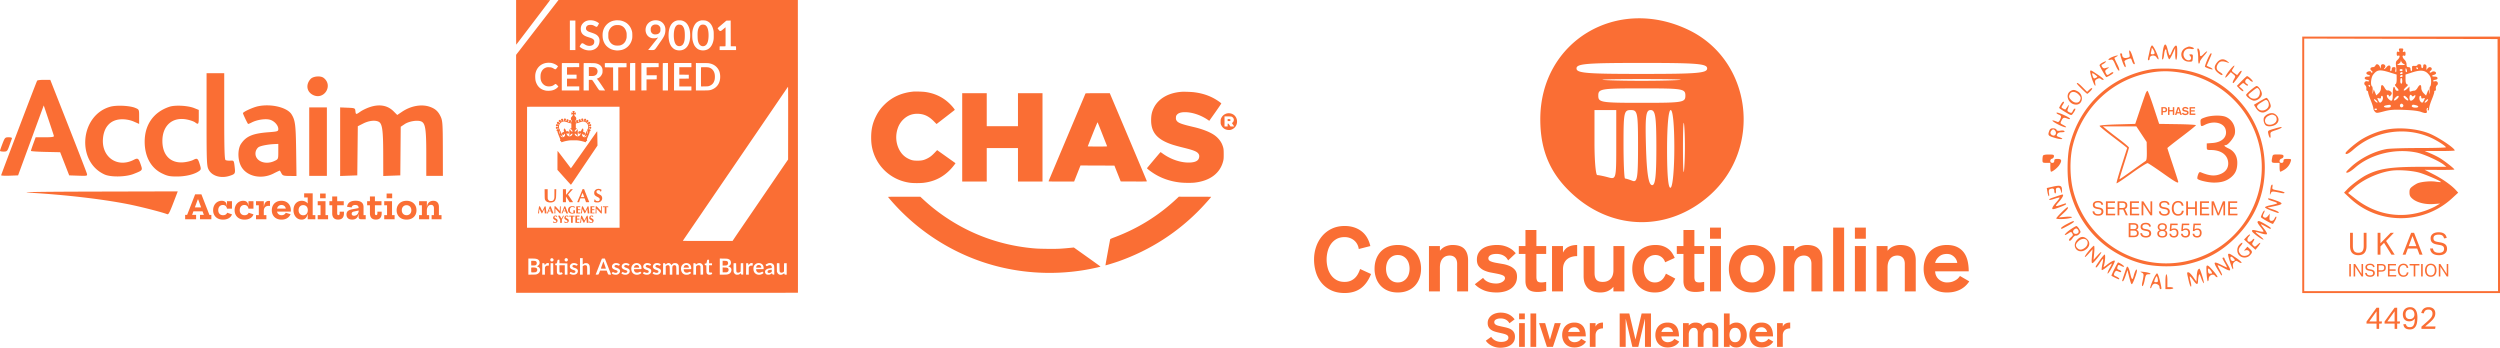 <svg xmlns="http://www.w3.org/2000/svg" viewBox="0 0 683 95"><g fill="#FA6E34" fill-rule="evenodd"><path d="M251.424 53.74l.772.714a50.185 50.185 0 006.407 5.056c6.72 4.48 14.277 7.25 22.338 8.184 1.876.217 2.594.258 5.119.29 2.63.032 3.646-.008 5.972-.236l1.346-.132 3.636 2.586c2.003 1.423 3.637 2.603 3.638 2.626.003.06-1.462.39-2.91.672l-.411.079c-.341.064-.673.124-.975.175-9.472 1.589-19.223.8-28.212-2.282-9.576-3.283-18.25-9.167-24.88-16.88a18.365 18.365 0 01-.647-.777c-.029-.05.676-.07 2.986-.074l.52-.001h5.301zm75.54 0c2.195.002 3.918.02 3.918.04 0 .097-1.546 1.846-2.692 3.047-6.263 6.562-13.872 11.473-22.537 14.547l-.44.151-.336.112c-1.218.401-2.83.888-2.863.854-.029-.029 1.256-7.069 1.308-7.162.024-.044.538-.266 1.141-.492 6.384-2.394 12.01-5.879 16.959-10.506l.632-.591zm-77.38-28.724c.538-.05 2.606.024 3.227.114 1.933.282 3.556.895 5.067 1.912.98.66 2.023 1.652 2.754 2.618.21.279.234.336.162.404l-.036.03c-.208.166-1.253.978-2.471 1.92l-2.423 1.871-.716-.725c-1.363-1.381-2.604-1.985-4.252-2.069-1.556-.079-2.916.415-4.022 1.458a5.975 5.975 0 00-1.623 2.543c-.631 1.863-.507 3.926.34 5.642.596 1.207 1.436 2.068 2.554 2.618.885.434 1.364.54 2.478.542 1.16.002 1.749-.124 2.652-.57.79-.39 1.271-.762 2.086-1.615l.665-.697 2.493 1.773c1.25.89 2.305 1.64 2.49 1.773l.029.02c.014.012-.134.23-.335.49-2.191 2.86-4.909 4.45-8.316 4.866-.986.12-2.824.12-3.743 0-4.678-.615-8.535-3.783-10.013-8.225-.445-1.34-.631-2.56-.631-4.144 0-2.17.377-3.877 1.253-5.67.663-1.358 1.384-2.352 2.479-3.415 2.085-2.026 4.683-3.172 7.852-3.464zm73.248.064c.617-.045 2.612.025 3.366.117 2.676.327 4.89 1.16 6.895 2.592.296.211.553.42.569.46.016.042-.718 1.13-1.631 2.418l-1.66 2.342-.377-.259c-1.911-1.31-4.278-2.103-6.268-2.103-1.15 0-1.883.256-2.262.79-.154.216-.185.321-.202.693-.017.365.003.483.12.71.367.712 1.224 1.047 4.834 1.89 2.228.521 4.219 1.295 5.45 2.118 1.02.684 1.875 1.708 2.26 2.707.35.915.391 1.184.391 2.577 0 1.132-.016 1.351-.142 1.863-.82 3.342-3.624 5.443-7.878 5.904-.858.093-2.716.078-3.75-.03-2.849-.297-5.41-1.196-7.631-2.679-.848-.565-1.603-1.173-1.555-1.25.082-.134 3.641-4.358 3.685-4.374.028-.011.26.135.51.32 2.287 1.691 5.189 2.647 7.627 2.513 1.38-.077 2.155-.475 2.375-1.222.16-.546.083-.948-.255-1.323-.475-.527-1.4-.874-4.134-1.548-.157-.038-.318-.079-.482-.12l-.494-.129a40.053 40.053 0 01-1.804-.51c-4.185-1.364-5.903-3.31-5.903-6.683 0-1.381.198-2.313.713-3.366 1.252-2.558 4.017-4.158 7.633-4.418zm-53.254.384v9.019h8.531v-9.019h6.703v24.132h-6.703v-9.141h-8.531v9.14h-6.704v-24.13h6.704zm33.614 0l5.07 11.993c2.79 6.6 5.07 12.028 5.07 12.07 0 .038-.35.057-1.41.061h-.934l-.962-.003h-.272l-3.578-.018-1.718-4.324-9.269-.035-1.74 4.388h-4.739c-2.123-.004-2.261-.02-2.238-.105.016-.057 2.285-5.452 5.04-11.987 2.757-6.535 5.025-11.918 5.041-11.962.02-.055.604-.074 2.59-.077h4.05zm-4.692 11.17c-.727 1.822-1.32 3.33-1.32 3.354 0 .023 1.084.041 2.45.043h.443c1.907-.001 2.415-.018 2.391-.075-.017-.04-.549-1.39-1.202-3.05l-.172-.436a213.951 213.951 0 00-1.22-3.06c-.033-.058-.495 1.03-1.37 3.223zm38.029-5.55c.872.322 1.428 1.147 1.43 2.122.002 1.004-.575 1.838-1.517 2.194-.287.108-.447.129-.842.109-.87-.044-1.554-.489-1.933-1.258-.165-.335-.192-.427-.196-.856v-.157c0-.534.02-.657.163-.96.522-1.113 1.746-1.617 2.895-1.194zm-1.991.718v2.745h.853v-.398c0-.348.014-.397.113-.397.063 0 .17.102.309.292l.071.102.267.395 1.016.006-.104-.168-.044-.069c-.07-.106-.18-.269-.273-.399-.185-.26-.2-.306-.113-.354.305-.171.503-.63.432-1-.048-.256-.304-.562-.56-.671-.108-.046-.346-.073-.748-.081l-.16-.002-1.059-.001zm1.129.731c.15 0 .33.029.394.064a.254.254 0 01.12.215c0 .168-.124.252-.4.27l-.111.002h-.279v-.551h.276zM66.441 54.859c.302 0 .551.051.748.154.197.103.348.252.452.446l.058.122c.07.168.116.364.135.586h.049v-1.205h1.361v2.047h-1.361l-.027-.148a1.212 1.212 0 00-.159-.383 1.008 1.008 0 00-.383-.352 1.172 1.172 0 00-.555-.125c-.253 0-.475.06-.665.18a1.2 1.2 0 00-.44.496c-.105.212-.157.46-.157.744 0 .271.053.51.159.718.106.208.256.369.452.484.195.115.429.172.7.172.284 0 .524-.06.72-.183a.93.93 0 00.4-.497l1.32.443-.062.163a1.92 1.92 0 01-.81.894c-.433.257-.96.385-1.58.385-.553 0-1.03-.108-1.434-.325a2.309 2.309 0 01-.933-.9c-.22-.383-.33-.829-.33-1.337 0-.379.06-.727.178-1.043.118-.316.283-.59.497-.82a2.221 2.221 0 011.667-.716zm-5.872 0c.302 0 .55.051.748.154.197.103.348.252.452.446l.058.122c.07.168.115.364.135.586h.048v-1.205h1.362v2.047H62.01l-.027-.148a1.212 1.212 0 00-.159-.383 1.008 1.008 0 00-.383-.352 1.172 1.172 0 00-.555-.125c-.254 0-.475.06-.665.18a1.2 1.2 0 00-.44.496c-.105.212-.157.46-.157.744 0 .271.053.51.159.718.105.208.256.369.452.484.195.115.429.172.7.172.284 0 .523-.06.719-.183a.93.93 0 00.4-.497l1.321.443-.062.163a1.92 1.92 0 01-.81.894c-.433.257-.96.385-1.581.385-.552 0-1.03-.108-1.433-.325a2.309 2.309 0 01-.933-.9c-.22-.383-.33-.829-.33-1.337 0-.379.06-.727.178-1.043.117-.316.283-.59.497-.82a2.221 2.221 0 011.667-.716zm16.304 0c.53 0 .99.109 1.376.327.387.218.685.52.893.909.21.388.314.839.314 1.352v.215l-.002.084-.007.073h-3.76l.015.068c.025.092.059.178.1.259.105.203.252.362.442.477.19.115.417.172.682.172.272 0 .506-.06.701-.181.196-.12.341-.283.437-.486l1.316.385-.075.168a2.23 2.23 0 01-.85.92c-.431.266-.944.399-1.538.399-.546 0-1.018-.108-1.417-.325a2.274 2.274 0 01-.92-.9c-.215-.383-.322-.828-.322-1.332 0-.508.107-.956.322-1.346.215-.39.518-.693.91-.911.39-.218.851-.327 1.383-.327zm8.552-2.038v5.956h.726v1.12h-2.087v-1.383h-.049l-.04.183c-.06.238-.143.445-.25.62-.135.22-.313.388-.534.506A1.66 1.66 0 0182.4 60c-.34 0-.647-.067-.92-.202a2.095 2.095 0 01-.7-.555 2.53 2.53 0 01-.446-.82 3.138 3.138 0 01-.155-.994c0-.522.095-.976.285-1.36a2.12 2.12 0 01.797-.894c.341-.21.74-.316 1.197-.316.361 0 .693.078.996.235l.148.085c.145.092.28.203.404.334l.059.067v-1.64h-.971v-1.119h2.332zm25.65 2.038c.542 0 1.018.109 1.425.327.408.218.723.52.947.909.224.388.336.837.336 1.348 0 .504-.112.949-.336 1.332a2.347 2.347 0 01-.945.9c-.405.217-.882.325-1.428.325-.546 0-1.022-.108-1.428-.325a2.363 2.363 0 01-.947-.9c-.225-.383-.338-.828-.338-1.332 0-.51.113-.96.338-1.348.226-.388.541-.691.947-.91.406-.217.882-.326 1.428-.326zm-18.956-1.191v1.294h1.8l-.01 1.124h-1.79v2.203l.005.114c.011.105.039.189.082.25.059.08.143.12.253.12a.29.29 0 00.253-.123c.058-.082.088-.202.088-.36v-.47h1.168v.46l-.007.206c-.017.266-.07.501-.159.706-.11.255-.283.451-.519.589-.236.137-.54.206-.913.206s-.679-.07-.916-.21a1.274 1.274 0 01-.526-.592 2.18 2.18 0 01-.17-.896v-2.203h-.766v-1.124h.766v-1.294h1.361zm5.042 1.178c.463 0 .855.06 1.175.18.321.122.565.31.732.567.168.257.251.589.251.995v2.185h.591v1.124h-1.338l-.113-.007a.536.536 0 01-.342-.17l-.057-.076a.794.794 0 01-.102-.423v-.725h-.04l-.03.18c-.082.41-.25.722-.503.939-.29.248-.674.372-1.155.372-.516 0-.907-.12-1.173-.359s-.398-.576-.398-1.012c0-.424.132-.747.398-.97l.094-.071c.266-.186.651-.324 1.155-.414l1.652-.31v-.098l-.007-.122a.634.634 0 00-.412-.55c-.135-.053-.299-.08-.49-.08-.268 0-.487.054-.656.163-.168.11-.278.282-.329.518l-1.253-.193.04-.203c.063-.263.168-.492.313-.688.183-.245.438-.432.766-.56.328-.128.739-.192 1.231-.192zm5.265-1.178v1.294h1.8l-.01 1.124h-1.79v2.203l.005.114c.011.105.039.189.082.25.058.08.143.12.253.12a.29.29 0 00.253-.123c.058-.082.087-.202.087-.36v-.47h1.169v.46l-.007.206c-.017.266-.07.501-.159.706-.11.255-.283.451-.52.589-.235.137-.54.206-.912.206-.373 0-.679-.07-.916-.21a1.274 1.274 0 01-.526-.592 2.18 2.18 0 01-.17-.896v-2.203h-.766v-1.124h.766v-1.294h1.36zm15.94 1.191c.498 0 .88.146 1.146.437.266.29.399.708.399 1.251v2.23h.711v1.12h-2.704v-1.12h.632v-1.894l-.008-.161a.948.948 0 00-.192-.508c-.132-.166-.329-.249-.588-.249-.221 0-.418.06-.59.181-.17.121-.306.295-.404.52a1.998 1.998 0 00-.148.804v1.307h.631v1.12h-2.762v-1.12h.77v-2.695h-.77v-1.12h2.13v1.474h.05l.035-.203c.055-.261.142-.485.263-.67.15-.234.345-.41.582-.527.237-.118.51-.177.817-.177zm-11.265.103v3.815h.703v1.12h-2.834v-1.12h.77v-2.695h-.77v-1.12h2.131zm-18.172 0v3.815h.703v1.12h-2.834v-1.12h.77v-2.695h-.77v-1.12h2.131zm-15.433-.076a1.375 1.375 0 01.264.027v1.37l-.08-.02-.088-.014a1.65 1.65 0 00-.2-.01c-.414 0-.738.12-.97.362-.234.242-.35.587-.35 1.034v1.142h.707v1.12h-2.838v-1.12h.77v-2.695h-.77v-1.12h2.13v1.46h.05l.025-.198c.04-.254.105-.473.197-.655.115-.229.27-.4.463-.513.194-.113.424-.17.69-.17zm-18.47-1.787l2.185 5.611h.528v1.187h-3.098V58.71h1.057l-.36-.98h-2.496l-.359.98h1.093v1.187H50.58V58.71h.546l2.18-5.611h1.72zm42.97 4.412l-1.296.277-.122.028a.77.77 0 00-.348.184.54.54 0 00-.148.397c0 .176.056.31.168.403.112.092.273.139.481.139.24 0 .455-.06.647-.18.193-.119.344-.29.455-.512l.06-.14a1.78 1.78 0 00.099-.481l.003-.115zm-15.158-1.47c-.263 0-.488.058-.676.175-.188.116-.332.279-.432.488-.1.209-.15.45-.15.725 0 .275.052.516.156.724.105.207.251.37.44.486.187.116.408.174.662.174.26 0 .483-.058.671-.174.188-.117.332-.28.432-.489.08-.167.128-.357.144-.57l.006-.164-.006-.159a1.555 1.555 0 00-.141-.557 1.127 1.127 0 00-.43-.484 1.259 1.259 0 00-.676-.175zm28.236.018a1.3 1.3 0 00-.678.175 1.22 1.22 0 00-.459.486c-.11.207-.166.447-.166.718 0 .275.056.514.166.717.11.203.263.36.459.472.195.112.422.168.678.168.257 0 .483-.056.679-.168.195-.112.348-.269.458-.472.11-.203.166-.442.166-.717 0-.271-.055-.51-.166-.718a1.22 1.22 0 00-.458-.486 1.3 1.3 0 00-.679-.175zm-62.513-3.778l-.263.69c-2.08 5.461-2.203 5.711-2.697 5.518-1.415-.553-7.27-2.047-10.603-2.706-7.112-1.406-17.154-2.574-27.01-3.143-2.915-.169 2.715-.262 18.175-.302l22.398-.057zm28.334 3.724c-.25 0-.47.06-.658.177a1.167 1.167 0 00-.437.502l-.055.134c-.017.046-.031.094-.043.143l-.005.021h2.384l-.01-.055a1.464 1.464 0 00-.093-.266 1.096 1.096 0 00-.418-.483 1.228 1.228 0 00-.665-.173zm-22.747-1.522h-.116l-.797 2.177h1.71l-.797-2.177zm52.993-1.603v1.29h-1.522v-1.29h1.522zm-18.171 0v1.29h-1.523v-1.29h1.523zM61.26 20v12.611c.006 8.217.097 10.96.36 11.118.192.116.804.19 1.321.158.947-.056.966-.029 1.162 1.639.222 1.897.165 2.006-1.32 2.498-2.442.81-4.92.065-5.822-1.751a2.86 2.86 0 01-.054-.116l-.035-.081c-.366-.912-.431-2.58-.438-11.353L56.434 20h4.827zm18.41 11.268c.971 1.582 1.137 2.8 1.233 9.557l.006.389.092 6.87-1.868-.014c-1.638-.013-1.912-.098-2.227-.69a10.34 10.34 0 00-.43-.762c-.04-.048-.79.289-1.682.753-3.42 1.784-7.597.808-9.006-2.104-.89-1.84-.858-4.603.07-5.98 1.402-2.082 3.19-2.832 7.528-3.162 2.471-.187 2.644-.245 2.644-.89 0-.996-1.092-2.198-2.299-2.53-1.236-.34-3.534.01-4.971.758-.517.27-.953.44-.995.392-.228-.259-1.39-2.71-1.39-2.932 0-.352 2.73-1.604 4.138-1.897 3.592-.749 7.98.326 9.157 2.242zm-33.351-2.11c1.53-.505 5.028-.314 6.723.366l1.265.508v2.121c-.008 1.826-.133 1.945-1.006 1.279-.318-.243-1.293-.587-2.184-.771-3.966-.818-6.752 1.597-6.752 5.85 0 3.881 2.22 6.136 5.747 5.836.92-.078 2.142-.376 2.672-.651 1.132-.589 1.288-.47 1.863 1.427.306 1.006.277 1.204-.225 1.583-1.19.896-3.592 1.5-6.006 1.511-2.04.01-2.69-.125-4.195-.864-2.968-1.458-4.67-4.558-4.694-8.554-.03-4.714 2.428-8.203 6.792-9.642zm-16.207.002c1.696-.48 5.332-.313 6.84.314 1.055.44 1.062.457 1.062 2.412v1.969l-1.436-.632c-.901-.397-2.07-.635-3.132-.64-3.077-.014-5.002 1.876-5.308 5.21-.47 5.117 3.927 8.185 8.411 5.87 1.106-.572 1.305-.437 1.898 1.288.55 1.6.573 1.57-1.927 2.563-2.126.846-6.221.93-7.93.163-7.796-3.499-6.753-16.175 1.522-18.517zm70.802.14c2.672-.933 4.953-.551 6.609 1.106l1.005 1.006 1.294-.87c2.442-1.642 5.377-2.162 7.643-1.353 1.494.533 2.285 1.267 2.956 2.74.485 1.066.551 2.084.564 8.667l.014 7.46h-4.54v-6.124c0-6.467-.245-8.15-1.264-8.696-.95-.509-3.39-.157-4.626.667l-1.092.728-.115 13.28-4.655.173-.013-6.123c-.013-6.41-.262-8.179-1.223-8.69-.955-.506-2.672-.318-4.224.464l-1.494.753-.144 13.424-4.683.172V29.342l2.04.086c1.982.084 2.043.11 2.13.92.106.987.169.994 1.347.157.518-.37 1.638-.915 2.47-1.205zm-11.609.042v18.713H84.48V29.342h4.827zm-75.57-7.531l4.912 12.475c2.706 6.87 4.992 12.773 5.087 13.137.168.646.114.66-2.328.575l-2.5-.086-2.471-6.325-3.994-.086c-2.184-.047-3.994-.17-3.994-.273 0-.103.289-.977.646-1.954l.647-1.768h2.773c1.717-.008 2.284-.107 2.212-.374a92.883 92.883 0 00-.617-1.898l-.275-.829-.544-1.628-1.337-3.981-7.01 19.116-2.314.086c-1.264.047-2.313-.005-2.313-.115 0-.053.538-1.505 1.361-3.698l.232-.616c.874-2.321 2.01-5.323 3.16-8.344l.313-.824c2.35-6.175 4.656-12.18 4.766-12.36.076-.127.915-.23 1.863-.23h1.724zM76.03 39.317l-.977.04c-1.724.073-3.675.433-4.339.8-.363.202-.75.77-.859 1.258-.53 2.386 2.41 3.85 5.14 2.559.954-.451 1.029-.499 1.035-2.16v-2.497zm-73.66-1.811c.69 0 .973.12.876.374-.078.203-.399 1.092-.704 1.954-.52 1.466-.633 1.581-1.552 1.581-.546 0-.991-.09-.991-.201 0-.112.299-.977.675-1.955.642-1.667.726-1.753 1.696-1.753zM84.856 21.58c.708-.772 2.726-.943 3.56-.303 2.718 2.09.086 6.216-2.96 4.64-1.695-.878-1.968-2.845-.6-4.337zM409.983 85.408c.788 0 1.5.147 2.139.442.638.295 1.197.759 1.676 1.391l-1.426 1.078-.1-.174a2.367 2.367 0 00-.844-.801c-.407-.23-.893-.346-1.458-.346-.497 0-.91.087-1.24.263-.33.175-.494.425-.494.75 0 .188.05.344.148.468.098.124.235.229.41.314.176.086.377.156.604.212l.726.173 1.118.243.338.084c.223.06.44.128.65.205.318.115.598.27.842.462s.441.436.591.73c.15.296.225.661.225 1.097 0 .556-.12 1.026-.36 1.41-.24.386-.55.695-.931.93a4.051 4.051 0 01-1.291.507c-.48.103-.955.154-1.426.154-.377 0-.754-.04-1.13-.122a5.07 5.07 0 01-1.086-.365 4.835 4.835 0 01-.97-.603c-.3-.24-.556-.517-.77-.834l1.464-1.051.144.197c.297.38.65.664 1.057.854.475.223.996.334 1.56.334a4 4 0 00.656-.058c.231-.038.441-.102.63-.192.188-.09.344-.21.468-.36a.844.844 0 00.187-.557.78.78 0 00-.122-.449 1.035 1.035 0 00-.367-.314 2.975 2.975 0 00-.59-.237 12.214 12.214 0 00-.81-.206l-1.015-.23-.361-.092a8.758 8.758 0 01-.686-.216c-.33-.12-.62-.276-.873-.468a2.134 2.134 0 01-.604-.719c-.15-.286-.225-.639-.225-1.058 0-.478.105-.897.315-1.256.21-.36.482-.656.816-.892.334-.235.713-.41 1.137-.525.424-.116.85-.173 1.278-.173zm71.282 2.718c.54 0 1.006.088 1.4.263.394.175.72.425.976.75.257.325.445.72.565 1.187.12.466.18.99.18 1.57h-4.804l.014.176c.023.172.07.331.14.479.094.196.22.363.379.5.158.137.336.243.533.32.197.077.402.116.617.116.308 0 .571-.039.79-.116.218-.077.402-.166.552-.269.15-.103.265-.205.347-.308.081-.102.143-.18.186-.23l1.323.769-.096.14a3.742 3.742 0 01-.36.424c-.184.188-.405.36-.661.513a3.595 3.595 0 01-.9.372 4.478 4.478 0 01-1.181.141c-.531 0-1.002-.085-1.414-.256a2.945 2.945 0 01-1.04-.712 3.113 3.113 0 01-.649-1.077 3.952 3.952 0 01-.225-1.353c0-.488.075-.939.225-1.353.15-.415.366-.774.649-1.078.283-.303.63-.54 1.04-.711.412-.171.883-.257 1.414-.257zm-8.723-2.488v3.194l.148-.128c.202-.162.425-.293.668-.392a2.719 2.719 0 011.034-.186c.42 0 .803.09 1.15.27.347.18.644.423.892.73.249.308.442.667.579 1.078.137.41.205.85.205 1.32 0 .47-.068.911-.205 1.322-.137.41-.33.769-.579 1.077a2.776 2.776 0 01-.892.73c-.347.18-.73.27-1.15.27-.471 0-.844-.073-1.118-.218a2.393 2.393 0 01-.706-.564h-.026v.628h-1.567v-9.13h1.567zm-42.43 2.488c.54 0 1.007.088 1.4.263.394.175.72.425.977.75s.445.72.565 1.187c.12.466.18.99.18 1.57h-4.804l.014.176c.022.172.069.331.14.479.094.196.22.363.379.5.158.137.336.243.533.32.197.077.402.116.616.116.309 0 .572-.039.79-.116.219-.077.403-.166.553-.269.15-.103.265-.205.347-.308.08-.102.143-.18.186-.23l1.323.769-.096.14a3.742 3.742 0 01-.36.424c-.184.188-.405.36-.662.513a3.595 3.595 0 01-.899.372 4.478 4.478 0 01-1.182.141c-.53 0-1.002-.085-1.413-.256a2.945 2.945 0 01-1.04-.712 3.113 3.113 0 01-.649-1.077 3.952 3.952 0 01-.225-1.353c0-.488.075-.939.225-1.353.15-.415.366-.774.649-1.078.282-.303.63-.54 1.04-.711.411-.171.882-.257 1.413-.257zm25.46 0c.54 0 1.007.088 1.401.263.394.175.72.425.976.75.257.325.446.72.566 1.187.12.466.18.99.18 1.57h-4.805l.014.176c.023.172.07.331.14.479.094.196.22.363.38.5.158.137.335.243.532.32.197.077.403.116.617.116.308 0 .571-.039.79-.116.218-.077.402-.166.552-.269.15-.103.266-.205.347-.308.081-.102.143-.18.186-.23l1.323.769-.096.14a3.742 3.742 0 01-.36.424c-.184.188-.404.36-.661.513a3.595 3.595 0 01-.9.372 4.478 4.478 0 01-1.181.141c-.531 0-1.002-.085-1.413-.256a2.945 2.945 0 01-1.04-.712 3.113 3.113 0 01-.65-1.077 3.952 3.952 0 01-.224-1.353c0-.488.075-.939.225-1.353.15-.415.366-.774.648-1.078.283-.303.63-.54 1.04-.711.412-.171.883-.257 1.414-.257zm33.516 0v1.59l-.197.007a2.77 2.77 0 00-.568.096 1.82 1.82 0 00-.648.327c-.189.15-.339.346-.45.59-.111.244-.167.54-.167.891v3.142h-1.567V88.28h1.567v.898h.026l.085-.155c.18-.296.418-.514.711-.653.343-.163.745-.244 1.208-.244zm-51.153 0v1.59l-.197.007a2.77 2.77 0 00-.567.096 1.82 1.82 0 00-.649.327c-.188.15-.338.346-.45.59-.11.244-.166.54-.166.891v3.142h-1.567V88.28h1.567v.898h.025l.086-.155c.18-.296.417-.514.71-.653.343-.163.746-.244 1.208-.244zm7.194-2.488l1.67 7.08h.026l1.67-7.08h2.556v9.131h-1.644v-7.617h-.026l-1.798 7.617h-1.619l-1.798-7.617h-.026v7.617h-1.644v-9.13h2.633zm-28.543 2.642v6.49h-1.568v-6.49h1.568zm3.108-2.642v9.131h-1.567v-9.13h1.567zm2.441 2.642l1.297 4.489h.026l1.298-4.489h1.657l-2.146 6.49h-1.644l-2.145-6.49h1.657zm45.025-.154c.71 0 1.267.171 1.67.513.402.342.603.864.603 1.565v4.565h-1.567v-3.937l-.007-.182a1.416 1.416 0 00-.25-.735c-.17-.235-.44-.352-.809-.352-.223 0-.42.049-.59.147-.172.098-.318.23-.438.398a1.91 1.91 0 00-.276.57 2.305 2.305 0 00-.096.667v3.424h-1.567v-3.937l-.007-.182a1.416 1.416 0 00-.25-.735c-.171-.235-.45-.352-.835-.352-.214 0-.405.049-.572.147-.167.098-.31.23-.43.398a1.91 1.91 0 00-.276.57 2.305 2.305 0 00-.097.667v3.424H459.8V88.28h1.567v.641l.148-.142c.2-.181.419-.328.655-.441.296-.141.653-.212 1.073-.212.188 0 .38.017.578.052.197.034.38.09.552.166.172.077.326.178.463.302s.244.275.32.455a2.46 2.46 0 01.855-.725c.33-.166.713-.25 1.15-.25zm6.872 1.437c-.3 0-.546.057-.738.173a1.404 1.404 0 00-.47.455c-.12.188-.205.4-.256.635a3.266 3.266 0 00-.077.699c0 .23.025.463.077.699.051.235.137.446.257.634s.276.34.469.456c.192.115.439.173.738.173.291 0 .536-.058.733-.173.196-.116.355-.268.475-.456s.205-.4.257-.634a3.266 3.266 0 000-1.398 1.94 1.94 0 00-.257-.635 1.385 1.385 0 00-.475-.455c-.197-.116-.442-.173-.733-.173zm7.233-.154c-.463 0-.838.126-1.124.378a1.73 1.73 0 00-.56.904h3.16c0-.085-.027-.2-.083-.346a1.411 1.411 0 00-.263-.423 1.696 1.696 0 00-.456-.36 1.368 1.368 0 00-.674-.153zm-25.692 0c-.463 0-.837.126-1.124.378a1.73 1.73 0 00-.559.904h3.16c0-.085-.028-.2-.083-.346a1.411 1.411 0 00-.264-.423 1.696 1.696 0 00-.456-.36 1.368 1.368 0 00-.674-.153zm-25.46 0c-.463 0-.838.126-1.125.378a1.73 1.73 0 00-.558.904h3.16c0-.085-.028-.2-.084-.346a1.411 1.411 0 00-.263-.423 1.696 1.696 0 00-.456-.36 1.368 1.368 0 00-.675-.153zm-13.527-3.77v1.59h-1.568v-1.59h1.568zM367.363 61.74c1.765 0 3.27.457 4.512 1.371 1.243.914 2.076 2.285 2.501 4.113l-3.163.808-.04-.241a3.687 3.687 0 00-.39-1.093c-.22-.4-.502-.743-.845-1.028a3.783 3.783 0 00-1.177-.661 4.187 4.187 0 00-1.398-.233c-.867 0-1.61.175-2.232.526a4.57 4.57 0 00-1.533 1.396c-.4.58-.695 1.236-.883 1.97a8.95 8.95 0 00-.282 2.229c0 .767.094 1.513.282 2.24a6.1 6.1 0 00.883 1.958c.4.58.912 1.045 1.533 1.396.621.35 1.365.526 2.232.526.572 0 1.083-.09 1.532-.27.45-.179.846-.423 1.19-.734.343-.31.637-.681.883-1.114.245-.432.45-.901.613-1.407l2.992 1.37-.144.347c-.686 1.589-1.578 2.779-2.677 3.57-1.177.85-2.64 1.274-4.39 1.274-1.405 0-2.627-.245-3.666-.734a7.555 7.555 0 01-2.611-1.996 8.352 8.352 0 01-1.57-2.925 11.78 11.78 0 01-.515-3.501c0-1.225.192-2.392.576-3.501a8.954 8.954 0 011.656-2.926 7.838 7.838 0 012.624-1.995c1.03-.49 2.199-.735 3.507-.735zm164.53 5.19c1.03 0 1.922.168 2.674.502a4.845 4.845 0 011.863 1.433c.49.62.85 1.375 1.08 2.264.228.89.343 1.89.343 3h-9.172l.015.224c.036.37.13.711.28 1.024a2.9 2.9 0 00.723.955c.302.26.641.465 1.017.612.376.147.769.22 1.178.22.588 0 1.09-.073 1.508-.22a4.53 4.53 0 001.054-.514c.286-.196.507-.392.662-.588.156-.196.274-.343.356-.44L538 76.87l-.145.216a7.054 7.054 0 01-.726.862c-.351.359-.772.685-1.263.979-.49.294-1.062.53-1.716.71-.654.18-1.406.27-2.256.27-1.014 0-1.913-.164-2.698-.49a5.623 5.623 0 01-1.987-1.36 5.943 5.943 0 01-1.238-2.056 7.545 7.545 0 01-.43-2.583c0-.93.144-1.791.43-2.583a5.943 5.943 0 011.238-2.056 5.623 5.623 0 011.987-1.359c.785-.326 1.684-.49 2.698-.49zm-150.012 0c.997 0 1.892.164 2.685.49a5.6 5.6 0 011.999 1.359c.54.58.952 1.265 1.238 2.056.286.792.43 1.653.43 2.583 0 .93-.144 1.792-.43 2.583a5.943 5.943 0 01-1.238 2.057 5.6 5.6 0 01-1.999 1.358c-.793.327-1.688.49-2.685.49-1.014 0-1.913-.163-2.698-.49a5.623 5.623 0 01-1.986-1.358 5.943 5.943 0 01-1.239-2.057 7.545 7.545 0 01-.429-2.583c0-.93.143-1.791.43-2.583a5.943 5.943 0 011.238-2.056 5.623 5.623 0 011.986-1.359c.785-.326 1.684-.49 2.698-.49zm96.796 0c.997 0 1.892.164 2.685.49a5.6 5.6 0 011.999 1.359c.54.58.952 1.265 1.238 2.056.286.792.43 1.653.43 2.583 0 .93-.144 1.792-.43 2.583a5.943 5.943 0 01-1.238 2.057 5.6 5.6 0 01-1.999 1.358c-.793.327-1.688.49-2.685.49-1.014 0-1.913-.163-2.698-.49a5.623 5.623 0 01-1.986-1.358 5.943 5.943 0 01-1.239-2.057 7.545 7.545 0 01-.429-2.583c0-.93.143-1.791.43-2.583a5.943 5.943 0 011.238-2.056 5.623 5.623 0 011.986-1.359c.785-.326 1.684-.49 2.698-.49zm-69.697 0c.735 0 1.39.082 1.962.245a6.763 6.763 0 011.483.6c.417.237.765.486 1.043.747.278.26.49.481.637.66l-2.084 1.96-.08-.149a4.109 4.109 0 00-.313-.464 2.575 2.575 0 00-.637-.575 3.569 3.569 0 00-.908-.416 3.988 3.988 0 00-1.177-.16c-.703-.016-1.259.086-1.667.307-.41.22-.614.518-.614.893 0 .36.193.625.577.796.384.171.866.31 1.447.416.58.106 1.21.216 1.888.33a8.055 8.055 0 011.888.552c.58.253 1.063.603 1.447 1.052.384.45.577 1.065.577 1.849 0 .75-.156 1.4-.466 1.946-.311.547-.72.996-1.227 1.347a5.437 5.437 0 01-1.765.783 8.284 8.284 0 01-2.06.257c-1.472 0-2.702-.22-3.691-.66-.99-.442-1.762-.972-2.318-1.592l2.257-1.739.135.184c.33.416.768.739 1.311.967.622.261 1.333.392 2.134.392.36 0 .687-.045.981-.135a2.97 2.97 0 00.76-.343c.213-.138.376-.293.49-.465a.904.904 0 00.172-.502c0-.342-.188-.6-.564-.77-.376-.172-.85-.315-1.422-.43-.572-.113-1.19-.232-1.852-.354a7.9 7.9 0 01-1.851-.576 3.915 3.915 0 01-1.423-1.077c-.376-.457-.564-1.077-.564-1.86 0-.702.143-1.306.43-1.812a3.626 3.626 0 011.164-1.249c.49-.326 1.071-.567 1.742-.722a9.56 9.56 0 012.158-.233zm43.309 0c.752 0 1.414.098 1.986.294a5.198 5.198 0 011.484.771c.417.319.768.694 1.055 1.127.286.432.527.877.723 1.334l-2.624 1.2-.07-.202a2.727 2.727 0 00-.948-1.255 2.667 2.667 0 00-1.606-.527c-.54 0-1.01.107-1.41.319-.4.212-.736.49-1.006.832-.27.343-.47.739-.6 1.188a5.318 5.318 0 00-.012 2.815c.122.449.306.845.551 1.187.245.343.56.62.944.833.384.212.838.318 1.361.318.442 0 .826-.073 1.153-.22.327-.147.609-.335.846-.563.237-.229.437-.486.6-.772a7.33 7.33 0 00.418-.844l2.55 1.346-.167.342c-.175.342-.372.68-.593 1.017a5.322 5.322 0 01-1.104 1.212 5.56 5.56 0 01-1.581.881c-.614.229-1.337.343-2.17.343-.949 0-1.803-.163-2.564-.49a5.453 5.453 0 01-1.925-1.358 6.149 6.149 0 01-1.214-2.057 7.545 7.545 0 01-.429-2.583c0-.93.143-1.791.43-2.583a5.943 5.943 0 011.238-2.056 5.623 5.623 0 011.986-1.359c.785-.326 1.684-.49 2.698-.49zm-16.652.294v7.345l.005.23c.029.747.203 1.294.522 1.643.352.383.912.575 1.68.575.556 0 1.026-.094 1.41-.281.385-.188.687-.429.908-.723.22-.293.38-.628.478-1.003.098-.376.147-.751.147-1.127v-6.659h2.992v12.388h-2.992V78.39h-.049l-.148.178c-.314.348-.726.648-1.237.9-.597.293-1.32.44-2.17.44a6.76 6.76 0 01-1.595-.196 3.836 3.836 0 01-1.459-.697c-.433-.335-.789-.792-1.067-1.372-.278-.579-.417-1.317-.417-2.215v-8.202h2.992zm27.27-4.382v4.382h2.674v2.155h-2.673v6.267l.005.203c.02.392.1.7.24.923.164.262.531.392 1.104.392.212 0 .429-.016.65-.049.22-.033.445-.065.674-.098v2.448l-.363.078c-.243.049-.49.092-.74.13a8.551 8.551 0 01-1.276.086c-1.226 0-2.08-.26-2.563-.783-.482-.523-.723-1.257-.723-2.204V69.38H458.1v-2.155h1.815v-4.382h2.992zm-43.161 0v4.382h2.673v2.155h-2.673v6.267l.005.203c.02.392.1.7.24.923.163.262.531.392 1.104.392.212 0 .429-.016.65-.049.22-.033.445-.065.674-.098v2.448l-.363.078c-.243.049-.49.092-.74.13a8.551 8.551 0 01-1.276.086c-1.226 0-2.08-.26-2.563-.783-.482-.523-.723-1.257-.723-2.204V69.38h-1.815v-2.155h1.815v-4.382h2.992zm11.134 4.088v3.036l-.302.008c-.399.021-.785.084-1.158.188-.466.13-.878.339-1.238.624a3 3 0 00-.858 1.127c-.213.465-.32 1.032-.32 1.701v5.998h-2.991V67.225h2.992v1.714h.049l.112-.21c.35-.609.82-1.053 1.408-1.332.654-.31 1.423-.466 2.306-.466zm88.237 0c1.487 0 2.57.36 3.249 1.078.679.718 1.018 1.762 1.018 3.133v8.471h-2.992v-7.565l-.007-.207a3.105 3.105 0 00-.104-.613 2.05 2.05 0 00-.343-.71 1.752 1.752 0 00-.625-.502c-.262-.13-.589-.196-.981-.196-.36 0-.7.062-1.018.184-.319.122-.6.318-.846.588-.245.269-.437.608-.576 1.016-.14.408-.209.897-.209 1.469v6.536h-2.992V67.225h2.992v1.224h.05l.169-.195c.404-.438.87-.76 1.4-.968a4.95 4.95 0 011.815-.355zm-122.301 0c1.488 0 2.57.36 3.25 1.078.678.718 1.017 1.762 1.017 3.133v8.471h-2.992v-7.565l-.007-.207a3.105 3.105 0 00-.103-.613 2.05 2.05 0 00-.344-.71 1.752 1.752 0 00-.625-.502c-.262-.13-.589-.196-.98-.196-.36 0-.7.062-1.019.184-.318.122-.6.318-.846.588-.245.269-.437.608-.576 1.016-.139.408-.208.897-.208 1.469v6.536h-2.992V67.225h2.992v1.224h.049l.169-.195c.404-.438.87-.76 1.4-.968a4.95 4.95 0 011.815-.355zm96.796 0c1.488 0 2.57.36 3.25 1.078.678.718 1.017 1.762 1.017 3.133v8.471h-2.992v-7.565l-.007-.207a3.105 3.105 0 00-.103-.613 2.05 2.05 0 00-.344-.71 1.752 1.752 0 00-.625-.502c-.262-.13-.589-.196-.981-.196-.36 0-.699.062-1.018.184-.319.122-.6.318-.846.588-.245.269-.437.608-.576 1.016-.14.408-.209.897-.209 1.469v6.536h-2.992V67.225h2.992v1.224h.05l.169-.195c.404-.438.87-.76 1.4-.968a4.95 4.95 0 011.815-.355zm-23.445.294v12.388h-2.992V67.225h2.992zm33.647-5.043v17.431h-2.992V62.182h2.992zm5.934 5.043v12.388h-2.991V67.225h2.991zm-31.071 2.448c-.54 0-1.01.107-1.41.319-.401.212-.736.49-1.006.832-.27.343-.47.739-.6 1.188-.132.448-.197.918-.197 1.407 0 .49.065.96.196 1.408.131.449.331.845.601 1.187.27.343.605.62 1.006.833.4.212.87.318 1.41.318.54 0 1.01-.106 1.41-.318.4-.212.736-.49 1.005-.833.27-.342.47-.738.601-1.187.13-.449.196-.918.196-1.408 0-.49-.065-.959-.196-1.407a3.465 3.465 0 00-.6-1.188 3.121 3.121 0 00-1.006-.832c-.4-.212-.87-.319-1.41-.319zm-96.796 0c-.54 0-1.01.107-1.41.319-.4.212-.736.49-1.006.832-.27.343-.47.739-.6 1.188-.131.448-.197.918-.197 1.407 0 .49.066.96.196 1.408.131.449.331.845.601 1.187.27.343.605.62 1.006.833.4.212.87.318 1.41.318.54 0 1.01-.106 1.41-.318.4-.212.736-.49 1.005-.833.27-.342.47-.738.601-1.187.131-.449.196-.918.196-1.408 0-.49-.065-.959-.196-1.407a3.465 3.465 0 00-.6-1.188 3.121 3.121 0 00-1.006-.832c-.4-.212-.87-.319-1.41-.319zm150.013-.293c-.883 0-1.599.24-2.146.722-.548.481-.904 1.057-1.067 1.726h6.033c0-.163-.053-.384-.16-.661a2.694 2.694 0 00-.502-.808 3.238 3.238 0 00-.87-.686c-.352-.195-.782-.293-1.288-.293zm-22.146-7.198v3.036h-2.991v-3.036h2.991zm-39.581 0v3.036h-2.992v-3.036h2.992zM461.39 8.21c17.278 8.36 20.236 32.384 5.57 45.263-10.953 9.618-25.87 9.627-36.824.022-6.46-5.667-9.34-12.147-9.326-20.984.036-21.243 20.976-33.785 40.58-24.301zm-4.957 21.857c-.588 0-.976 4.16-.991 10.528v.377c0 7.05.35 10.689.99 10.293.562-.346.992-5.076.992-10.904 0-6.204-.393-10.294-.991-10.294zm-5.477 0c-.978 0-1.339.89-1.36 4.855v.797c.006 1.208.036 2.661.085 4.407.196 6.956.677 10.174 1.559 10.434.948.28 1.263-2.078 1.273-9.654v-1.203c-.016-8.048-.292-9.636-1.557-9.636zm-5.35 0h-.079c-1.797 0-1.973.575-1.982 8.581v.773c0 5.17.19 9.353.424 9.353.232 0 1.133.278 1.982.612 1.311.513 1.545-.632 1.558-8.577v-1.943c-.013-8.072-.205-8.779-1.902-8.798zm-4.045 0h-5.948v8.884c0 2.932.122 5.544.31 7.164l.043.343c.116.87.255 1.376.402 1.376.418 0 1.747.273 2.975.61 2.078.573 2.21.526 2.218-7.438V30.068zm18.224 10.09v.298c0 6.016.168 8.3.377 5.123.21-3.196.21-8.002 0-10.858-.205-2.791-.372-.365-.377 5.437zm-10.046-16.011h-2.382c-9.965.01-10.69.173-10.706 1.906v.067c0 1.82.63 1.968 11.094 1.974h1.606c10.466-.006 11.094-.155 11.094-1.974v-.067l-.003-.13c-.057-1.611-.993-1.767-10.703-1.776zm-.574-2.538h-1.327c-9.052.007-12.666.152-8.023.328 4.79.183 12.51.183 17.326 0 4.669-.176 1.075-.321-7.976-.328zm-.141-4.418h-.476c-15.202 0-17.846.222-17.846 1.503 0 1.268 2.59 1.5 17.37 1.504h.476c15.202 0 17.846-.223 17.846-1.504 0-1.268-2.588-1.498-17.37-1.503zM628.975 45.034V80.07H683V10h-54.025v35.034zm53.423.065l.064 34.43h-52.95V10.54l26.411.064 26.411.065.064 34.43zM590.866 14.107c-.15 1.078-.223 2.008-.162 2.079.216.253.428-.308.552-1.463.071-.668.243-1.232.375-1.232.131 0 .243.154.243.333 0 .668.551 2.362.769 2.362.126 0 .541-.693.921-1.54l.692-1.54.012 1.694c.008 1.052.115 1.63.282 1.527.146-.09.269-1.027.269-2.053 0-1.592-.066-1.873-.423-1.797-.23.049-.703.757-1.039 1.553-.652 1.549-.625 1.565-1.211-.719-.457-1.779-.965-1.463-1.28.796M587.304 13.824c-.16.77-.364 1.692-.448 2.028-.09.36-.031.616.14.616.17 0 .295-.231.295-.54 0-.82 1.345-1.046 1.835-.307.799 1.207.797.513-.003-1.31-.462-1.051-.987-1.898-1.179-1.898-.195 0-.474.616-.64 1.411zm1.334.693c.006.178-.259.334-.566.334-.466 0-.544-.115-.41-.603.092-.334.173-.787.18-1.014.015-.465.781.77.796 1.283zM597.328 12.96c-2.154.87-1.69 3.804.615 3.883 1.024.035 1.051.01 1.126-.978.068-.898.008-1.014-.525-1.014-.46 0-.523.078-.269.334.58.581.385 1.283-.358 1.283-.875 0-1.58-1.052-1.34-2.002.224-.891 1.007-1.322 2.006-1.102.921.203 1.086-.26.179-.502-.717-.193-.717-.193-1.434.097M600.388 13.978c.105.406.18 1.386.166 2.156-.014.77.085 1.342.218 1.258.13-.082.243-.334.243-.539 0-.21.498-.937 1.101-1.604.603-.668.985-1.22.845-1.22-.138 0-.542.309-.875.668-.785.847-1.071.854-1.071.026 0-.822-.253-1.49-.563-1.49-.141 0-.17.335-.064.745M581.764 14.697c.166.873.13.934-.67 1.106-.844.18-1.312-.137-1.325-.9-.003-.18-.136-.334-.287-.334-.37 0-.34.205.304 2.104.314.924.68 1.669.823 1.669.23 0 .161-.462-.22-1.489-.063-.172.27-.447.757-.622 1.101-.398 1.035-.421 1.353.494.16.462.403.82.555.82.144 0 .21-.153.14-.333a62.715 62.715 0 01-.615-1.873c-.537-1.694-1.1-2.138-.815-.642M603.025 16.34c-.416.975-.698 1.828-.627 1.897.307.305 2.1.898 2.1.695 0-.125-.372-.39-.807-.578-.436-.186-.807-.376-.807-.41 0-.035.306-.757.679-1.604.747-1.694.766-1.771.448-1.771-.127 0-.57.795-.986 1.77M577.024 15.591c-1.101.454-1.38.98-.384.726.543-.139.696.036 1.319 1.498.403.95.824 1.585.985 1.49.173-.103-.034-.796-.538-1.797-.451-.899-.784-1.66-.742-1.694.044-.037.307-.194.614-.366.805-.45-.05-.352-1.254.143M605.724 17.033c-.919 1.103-.88 1.923.13 2.776.82.692 1.332.888 1.332.509 0-.113-.359-.414-.794-.667-.94-.546-1.049-1.386-.306-2.362.487-.64 1.177-.685 2.585-.17.434.158.41.09-.128-.355-.999-.826-1.985-.732-2.819.269M574.323 17.161c-.41.23-.73.523-.73.667 0 .202 1.386 2.67 1.803 3.209.123.16 1.96-.899 1.96-1.13 0-.311-.332-.238-.921.202-.691.517-.84.491-1.154-.202-.24-.528-.177-.687.437-1.115.701-.489.615-.503-.743-.127-.46.128-1.129-.865-.69-1.027.511-.189 1.318-.888 1.023-.888-.143 0-.576.18-.985.411M608.98 19.368c-1.263 1.643-1.425 2.551-.2 1.13l.684-.796.666.565c.645.547.651.59.192 1.385-.266.463-.406.884-.32.963.092.085.187.1.237.039 1.438-1.772 2.295-3.058 2.172-3.26-.086-.143-.395.051-.693.436l-.538.693-.781-.564c-.743-.537-.76-.598-.344-1.232.895-1.368.11-.899-1.075.641M587.982 18.902c-11.163 1.775-19.802 9.726-22.538 20.742-.72 2.901-.781 8.83-.121 11.756 2.31 10.24 9.761 17.947 19.945 20.627 3.232.85 8.399.975 11.702.283 5.658-1.186 9.956-3.526 13.99-7.615 5.163-5.233 7.794-11.627 7.786-18.916-.008-7.29-2.739-13.956-7.833-19.121-4.87-4.94-11.127-7.669-18.117-7.901-1.767-.059-3.944.007-4.814.145zm7.63.914c14.57 2.237 24.436 15.938 21.915 30.429-1.452 8.341-6.902 15.544-14.49 19.146-14.943 7.095-32.427-1.129-36.615-17.221-.956-3.67-1.018-8.81-.15-12.346 2.617-10.655 11.213-18.52 21.967-20.101 2.462-.363 4.583-.336 7.373.093zM571.043 19.394c-.077.128.113 1.001.424 1.95.63 1.925 1.197 2.783.95 1.438-.127-.693-.037-.91.497-1.194.512-.271.739-.274 1.05-.012.23.193.537.285.73.218.185-.064-.384-.598-1.28-1.2-2.151-1.448-2.206-1.476-2.371-1.2zm1.423 1.084c.666.507.666.507.103.803-.49.256-.6.192-.842-.501-.323-.924-.162-.99.74-.302zM612.422 22.127l-1.319 1.348.768.796c.421.436.873.732.999.654.128-.078-.077-.404-.461-.731l-.691-.59.563-.514c.538-.49.588-.491 1.1-.026.308.279.621.405.73.295.107-.107-.012-.308-.268-.454-.538-.305-.6-.806-.154-1.253.264-.264.461-.21.947.257.333.32.709.496.82.385.175-.175-1.178-1.478-1.562-1.504-.085-.005-.744.593-1.472 1.337M567.397 22.833c0 .177 2.663 2.798 2.842 2.798.07 0 .435-.307.82-.692.85-.851.614-1.244-.257-.425l-.614.578-1.182-1.207c-1.081-1.103-1.61-1.448-1.61-1.052M614.918 24.591c-.717.611-1.28 1.193-1.28 1.322 0 .487 1.51 1.592 2.176 1.592 1.025 0 2.126-.958 2.126-1.848 0-.796-.918-2.18-1.434-2.166-.173.006-.871.49-1.588 1.1zm2.177-.244c.463.465.39 1.566-.145 2.156-.58.642-1.763.616-2.365-.05-.47-.522-.46-.56.282-1.154 1.843-1.475 1.747-1.433 2.228-.952zM565.707 24.853c-1.7.986-.59 3.73 1.51 3.73 1.793 0 2.146-2.59.487-3.57-.896-.53-1.305-.562-1.997-.16zm2.1.906c.72.723.788 1.027.392 1.771-.388.73-1.494.667-2.287-.128-.722-.723-.789-1.027-.393-1.771.388-.73 1.493-.668 2.287.128zM617.325 27.697l-1.562.937.455.718c.633 1.001 1.19 1.386 2.003 1.386.82 0 2.15-1.08 2.15-1.745 0-.693-.828-2.278-1.177-2.254-.171.012-.999.436-1.87.958zm2.176-.13c.184.178.333.656.333 1.067 0 1.309-1.883 2.077-2.816 1.149-.656-.652-.512-1.006.717-1.77 1.357-.842 1.357-.842 1.766-.446zM563.018 28.57c-.256.436-.46.84-.46.91 0 .072.742.576 1.664 1.13 1.587.955 1.681.978 2.029.513.691-.924.915-1.463.608-1.463-.155 0-.415.296-.576.655-.254.565-.384.614-.948.36-.435-.198-.593-.437-.473-.72.102-.241.234-.654.307-.962.106-.447.048-.423-.345.141l-.538.77c-.034.048-.333-.06-.64-.23-.53-.296-.543-.373-.157-.963.47-.719.514-.924.195-.924-.114 0-.409.346-.666.783M561.855 30.79c-.08.128.165.35.549.5.774.3.824.5.372 1.476-.226.488-.442.642-.73.522-2.129-.886-1.537-.118.742.964 1.638.778 2.377.659.845-.137-.82-.425-.82-.425-.398-1.246.42-.818.628-.861 1.806-.38.256.106.486.079.486-.057-.001-.359-3.5-1.924-3.672-1.642M619.604 31.155c-.487.212-.972.65-1.101.995-.25.667.066 1.821.589 2.154.616.392 1.997.216 2.714-.346.819-.642.915-1.572.242-2.347-.662-.761-1.42-.903-2.444-.456zm1.869.414c.324.173.511.555.51 1.043-.002 1.489-2.787 2.08-3.14.667-.177-.706.249-1.378 1.094-1.728.742-.308.928-.306 1.536.018zM621.358 35.153c-1.818.535-1.83.545-1.66 1.36.258 1.232.718 1.582.608.462-.085-.865-.037-.915 1.32-1.369 1.409-.47 1.884-.73 1.665-.909-.056-.045-.935.162-1.933.456M559.863 35.743c-.463 1.222-.327 1.387 1.62 1.954 1.817.53 2.71.331 1.074-.24-.665-.232-.75-.361-.524-.803.188-.37.55-.526 1.216-.526.614 0 .884-.103.768-.295-.105-.172-.563-.23-1.101-.14-.666.11-.965.042-1.076-.245-.085-.222-.499-.398-.934-.398-.589 0-.846.17-1.043.693zm1.61-.025c.481.586.086 1.477-.58 1.305-.691-.178-.92-.767-.498-1.28.422-.513.671-.519 1.077-.025zM558.128 42.57c-.072.2-.128.706-.128 1.143 0 .727.077.782 1.075.782h1.076v1.207c0 .667.091 1.206.204 1.206.426 0 1.745-1.052 2.22-1.77.813-1.233.699-1.72-.402-1.72-.768 0-.947.102-.947.538 0 .36-.18.54-.538.54-.691 0-.756-.955-.076-1.132.267-.07.503-.357.524-.64.034-.45-.14-.513-1.42-.513-.973 0-1.503.12-1.588.36M620.776 42.981c-.281 1.412-.218 1.514.927 1.514h1.076v1.207c0 .667.091 1.206.205 1.206.111 0 .588-.233 1.05-.512.904-.548 1.509-1.336 1.814-2.363.167-.565.093-.616-.906-.616-.921 0-1.088.083-1.088.54 0 .359-.18.538-.538.538-.358 0-.537-.17-.537-.513 0-.293.23-.574.537-.654.308-.08.538-.35.538-.629 0-.41-.23-.49-1.46-.5-1.408-.013-1.464.014-1.618.782M620.491 50.681c-.08.127-.208.821-.286 1.54-.113 1.052-.086 1.183.137.667.3-.69.414-.696 2.923-.16.538.115.87.083.87-.084 0-.148-.767-.413-1.715-.59-1.613-.302-1.708-.359-1.592-.962.128-.668-.044-.877-.337-.41M560.535 51.06l-1.357.314.166 1.014c.093.564.263 1.099.384 1.206.119.105.148-.256.064-.795-.115-.745-.052-1.026.256-1.14.82-.306 1.178-.15 1.178.51 0 .36.124.668.269.668.15 0 .235-.32.192-.732-.06-.564.052-.751.486-.82.435-.07.628.115.845.808.266.847.284.857.31.18.065-1.64-.284-1.792-2.793-1.212M561.61 53.721c-1.741.595-1.899.678-1.69.887.07.07.704-.07 1.396-.308.69-.238 1.32-.384 1.382-.32.063.062-.363.654-.934 1.295-1.003 1.13-1.35 1.874-.87 1.874.563 0 3.558-1.145 3.558-1.36 0-.308 0-.308-1.357.163-1.715.596-1.768.515-.558-.856.997-1.13 1.398-2.006.891-1.949-.114.013-.922.268-1.818.574M619.667 54.428c.078.127.692.388 1.358.578.665.19 1.158.433 1.088.539-.07.105-.87.338-1.767.513-.921.18-1.593.45-1.536.616.056.16.896.583 1.844.926 1.997.725 1.869.698 1.869.396 0-.141-.692-.488-1.537-.77l-1.536-.513 1.741-.357c2.612-.534 2.739-.796.743-1.53-1.793-.66-2.503-.785-2.267-.398M563.172 58.047c-.768.77-1.408 1.505-1.408 1.617 0 .238 1.894.25 3.277.02 1.713-.285 1.127-.625-.768-.446l-1.792.17 1.254-1.162c1.153-1.067 1.518-1.63 1.05-1.616-.112.003-.845.647-1.613 1.417M618.106 58.201c-.238.462-.423.945-.423 1.104-.002.257 3.192 2.038 3.313 1.848.785-1.232.987-1.667.895-1.925-.061-.17-.272.026-.47.436-.246.514-.529.72-.908.667-.453-.063-.54-.243-.487-1.013l.064-.937-.486.616c-.325.41-.64.556-.948.437-.508-.196-.544-.489-.154-1.233.161-.308.228-.6.154-.68-.072-.08-.312.218-.55.68M564.657 61.214c-.87.452-1.562.937-1.562 1.094 0 .354.026.345 1.972-.702.819-.44 1.514-.906 1.52-1.018.013-.324-.291-.225-1.93.626M616.749 60.614c-.076.124.301.757.82 1.373.517.616.889 1.213.806 1.296-.085.085-.692.015-1.357-.158-1.537-.398-1.766-.394-1.763.03.004.385 2.9 2.505 3.12 2.284.07-.07-.435-.565-1.127-1.1-1.41-1.092-1.357-1.147.538-.566.742.228 1.422.312 1.536.19.113-.12-.21-.744-.717-1.386-.506-.641-.922-1.225-.922-1.296 0-.07.564.19 1.255.579 1.383.778 1.434.794 1.434.448 0-.24-2.868-1.925-3.277-1.925-.123 0-.262.092-.346.23M565.656 62.692c-1.716 1.19-2.182 2.117-.513 1.02.59-.387.728-.397.934-.07.344.545.321.637-.293 1.188-.59.529-.713.943-.282.943.155 0 .494-.334.755-.744.262-.411.663-.705.896-.655.242.051.626-.141.897-.45.458-.521.458-.564-.013-1.36-.274-.461-.61-.815-.768-.808-.157.007-.87.421-1.613.936zm2.189.784c-.091.23-.423.423-.73.423-.768 0-1.012-.79-.384-1.245.435-.316.57-.314.896.013.21.21.308.578.218.809zM613.81 64.669l-.735.77 3.123 2.798.729-.899c.873-1.078.74-1.354-.217-.45-.614.582-.699.596-1.1.18-.404-.415-.402-.5.017-1.141.485-.745.196-.966-.37-.283-.19.232-.507.411-.723.411-.615 0-.733-.777-.207-1.36.764-.847.29-.87-.517-.026M567.576 65.413c-1.966 1.971.333 4.414 2.458 2.612.922-.781 1.009-1.837.218-2.637-.871-.881-1.78-.873-2.676.025zm2.458.155c.536.537.358 1.505-.384 2.09-.845.666-1.53.713-2.1.142-.6-.6-.538-1.103.23-1.873.718-.719 1.734-.881 2.254-.36zM611.768 66.902c-.74.796-.715 2.21.052 2.926.794.74 2.12.705 2.85-.077.743-.796.738-1.04-.034-1.762l-.64-.6-.512.578c-.5.565-.5.574.052.41.358-.105.694-.007.924.27.766.924-1.443 1.767-2.288.873-.724-.766-.72-1.488.011-2.361.796-.95.437-1.172-.415-.257M570.695 68.493c-1.451 1.746-1.502 2.438-.058.796l1.061-1.206-.18 1.976c-.211 2.336-.09 2.371 1.497.436 1.411-1.72 1.413-2.258.003-.693l-1.064 1.181.18-1.925c.1-1.078.072-1.925-.065-1.925-.133 0-.755.616-1.374 1.36M608.726 69.443c-.165.168.969 3.789 1.276 4.073.126.116.155-.172.064-.634-.12-.616-.03-.97.333-1.296.471-.423.538-.424 1.178-.013.384.247.74.336.82.206.077-.128-.602-.733-1.524-1.356-1.716-1.159-1.892-1.24-2.147-.98zm1.507 1.155c.437.488.437.522 0 .69-.455.176-.878-.228-.886-.844-.006-.478.38-.41.886.154zM573.633 71.137c-1.149 1.643-1.282 1.925-.91 1.925.112 0 .552-.552.972-1.22.42-.667.815-1.172.871-1.116.056.057-.036.732-.205 1.502-.169.77-.238 1.468-.154 1.553.085.085.692-.282 1.357-.822.666-.54 1.278-.975 1.37-.975.092 0-.148.539-.537 1.206-.39.668-.659 1.35-.602 1.527.056.177.558-.5 1.114-1.5.555-1.002.942-1.893.857-1.977-.21-.211-1.152.286-2.278 1.201-.666.541-.874.62-.75.287.344-.924.53-3.182.263-3.182-.14 0-.758.718-1.368 1.59M607.186 70.547c0 .098.305.706.678 1.347.373.642.61 1.168.525 1.168-.086 0-.742-.297-1.485-.672-2.176-1.098-2.338-.898-1.019 1.262 1.05 1.72 1.014 1.673 1.173 1.515.071-.072-.166-.655-.538-1.322s-.666-1.273-.666-1.373c0-.098.64.177 1.409.604 2.201 1.226 2.473 1.083 1.384-.733-.508-.847-.924-1.638-.924-1.758 0-.125-.115-.218-.268-.218-.154 0-.27.077-.27.18"/><path d="M577.651 73.486c-.483.975-.848 1.813-.806 1.849.179.153 1.837.96 1.971.96.43 0 .051-.443-.64-.75-.717-.318-.765-.417-.5-1.02.17-.385.447-.608.654-.526.201.08.537.214.768.308.23.094.41.043.41-.116 0-.161-.231-.353-.538-.447-.587-.18-.658-.374-.39-1.067.141-.363.249-.363.94 0 .435.229.781.286.781.128 0-.22-1.331-1.103-1.664-1.103-.056 0-.503.808-.986 1.784M602.859 72.647c-.215.214.076 4.188.307 4.188.138 0 .256-.308.256-.667 0-.95 1.2-1.524 1.716-.822.188.257.497.44.652.385.162-.056-.31-.795-1.051-1.642-1.278-1.463-1.606-1.714-1.88-1.442zm1.175 1.365c.263.359.359.687.207.71-.794.121-.908.049-1.003-.633-.129-.924.156-.952.796-.077zM580.968 73.113c-.308.847-1.204 3.54-1.204 3.62 0 .06.087.102.217.102.12 0 .446-.68.73-1.527l.512-1.527.227.923c.607 2.464.76 2.927.976 2.927.25 0 1.383-3.03 1.383-3.696 0-.778-.513 0-.846 1.283-.39 1.5-.55 1.386-1.048-.744-.336-1.438-.719-1.988-.947-1.36M600.516 73.665c-.164.193-.329 1.001-.372 1.822l-.076 1.476-.897-1.283c-.501-.719-1.065-1.283-1.28-1.283-.477 0-.478-.077.035 2.181.234 1.027.53 1.81.657 1.733.127-.078.07-.745-.128-1.489-.198-.744-.279-1.342-.18-1.335.099.007.525.5.942 1.091.908 1.284 1.248 1.331 1.284.18.015-.488.107-1.15.207-1.502.157-.552.238-.461.666.745.263.744.592 1.373.716 1.373.198 0-.896-3.67-1.177-3.953-.053-.053-.245.065-.397.244M585.09 74.454c.662.339.669.456.16 2.843-.11.513-.076.873.082.873.15 0 .411-.72.59-1.617.294-1.489.376-1.617 1.036-1.617 1.18 0 .359-.465-1.126-.638-1.178-.137-1.276-.117-.743.156M588.136 76.604c-.462 1.052-.77 2-.678 2.092.097.097.212.038.277-.141.34-.95.773-1.223 1.502-.948.46.174.743.49.743.832 0 .308.124.552.281.552.347 0 .34-.077-.188-2.361-.25-1.078-.595-1.951-.772-1.951-.175 0-.703.873-1.165 1.925zm1.37-.32c.099.692.03.808-.487.808-.553 0-.577-.065-.294-.809.166-.436.39-.808.487-.808.096 0 .232.372.294.808zM591.593 76.963v2.028h1.075c.589 0 1.075-.122 1.075-.27 0-.145-.37-.27-.806-.27h-.807v-1.757c0-1.001-.115-1.758-.268-1.758-.157 0-.27.846-.27 2.027M655.437 13.773c.127.41.069.5-.243.372-.304-.123-.41.013-.41.526 0 .514.106.653.41.536.584-.223.46.558-.18 1.137-.487.44-.539.701-.384 1.934.104.82.071 1.424-.076 1.424-.145 0-.201-.295-.128-.68.106-.565.032-.68-.436-.68-.384 0-.563.171-.563.539 0 .308-.115.539-.269.539-.15 0-.198-.283-.109-.642.224-.898-.397-1.206-.984-.488-.272.334-.57.59-.686.59-.12 0-.077-.128.102-.307.417-.418.128-1.027-.486-1.027-.35 0-.52.193-.538.603l-.026.603-.287-.59c-.337-.693-.964-.814-1.191-.231-.084.216-.391.41-.647.41-.717 0-.955.564-.41.968.282.209.352.411.18.521-.165.105-.282.052-.282-.128 0-.413-1.145-.231-1.29.205-.064.196.138.428.445.51.8.215.691.524-.18.512-.895-.013-1.007.746-.127.869.333.046.614.191.614.317 0 .132-.23.17-.537.09-.666-.172-1.081.675-.538 1.099.213.165.35.569.307.902-.042.334.05.604.205.604.158 0 .282.18.282.41 0 .23.317 1.207.717 2.207.399 1.001.717 1.985.717 2.22 0 .243.18.617.422.873.396.42.55.415 2.445-.09 1.675-.446 2.625-.516 5.518-.41 2.279.084 3.905.281 4.673.568 1.305.488 1.745.375 1.508-.389-.08-.256 0-.578.169-.68.226-.136.27-.064.153.244-.088.231-.046.436.09.436s.256-.295.256-.629c0-.348.348-1.475.78-2.528.434-1.052.713-1.973.628-2.066-.082-.09 0-.166.18-.166.198 0 .296-.244.243-.604-.05-.333.082-.735.294-.9.55-.424.154-1.273-.512-1.1-.307.08-.537.04-.537-.091 0-.126.281-.27.614-.317.902-.126.768-.882-.154-.869-.87.012-.979-.288-.179-.497.307-.08.538-.272.538-.448 0-.436-.778-.647-1.178-.319-.205.168-.435.222-.538.127-.095-.089.026-.318.256-.488.485-.357.307-.962-.281-.962-.208 0-.514.218-.666.475-.227.382-.27.32-.218-.321.046-.565-.073-.826-.41-.899-.322-.07-.473.077-.473.462 0 .308-.122.565-.269.565-.154 0-.269-.231-.269-.54 0-.358-.179-.538-.537-.538-.308 0-.538.11-.538.257 0 .141-.333.233-.743.205-.665-.046-.737.024-.691.68.029.41-.055.732-.192.732-.139 0-.243-.231-.243-.54 0-.359-.18-.538-.538-.538-.42 0-.538-.167-.538-.758 0-.41-.246-.979-.537-1.242-.64-.578-.746-1.357-.154-1.133.304.115.41-.024.41-.538 0-.513-.11-.65-.423-.526-.322.127-.383.039-.256-.372.14-.45.051-.54-.537-.54-.59 0-.677.09-.538.54zm1.293 3.722c.505.242.397.282-.755.282-1.153 0-1.257-.042-.73-.295.333-.16.626-.49.64-.719.023-.374.04-.372.14.013.066.247.372.56.705.719zm3.828 1.116c.09.147.038.27-.115.27a.278.278 0 01-.282-.27c0-.154.05-.27.115-.27.066 0 .187.116.282.27zm-3.022.552c.081.308.037.539-.102.539-.14 0-.243-.231-.243-.54 0-.307.044-.538.102-.538.059 0 .163.231.243.539zm-1.139-.013c0 .152-.18.27-.41.27-.23 0-.41-.118-.41-.27 0-.152.18-.27.41-.27.23 0 .41.118.41.27zm-3.585.618l1.946.601.013 1.258c.008.77-.121 1.307-.333 1.386-.235.087-.153.333.255.77.721.77.776 1.027.219 1.027-.22 0-.456-.231-.551-.54-.343-1.106-.652-.462-.652 1.36 0 2.003-.212 2.273-1.127 1.443-.538-.489-.673-1.185-.23-1.185.164 0 .281.128.281.308 0 .218.115.21.397-.026.23-.194.397-.485.397-.693 0-.402-.794-.906-1.204-.765-.154.054-.483-.262-.729-.698-.584-1.038-1.012-1.027-1.012.026 0 .539-.232 1.061-.64 1.437l-.64.59-.691-1.643-.205.809c-.166.654-.185.59-.102-.334.055-.616-.016-1.215-.154-1.3-.5-.31-.302-2.434.3-3.204 1.06-1.358 1.774-1.459 4.462-.627zm10.632.473c.57.636.737 1.09.737 2.015 0 .667-.113 1.261-.256 1.347-.138.083-.215.68-.167 1.296.073.924.053.988-.102.334l-.192-.809-.666 1.695-.653-.655c-.4-.401-.653-.962-.653-1.45 0-1.027-.431-1.038-1.007-.026-.248.436-.637.79-.862.783-.221-.007-.627.076-.883.18-.392.16-.474.064-.474-.552v-.744l-.666.628c-.358.339-.76.534-.87.424-.111-.111.14-.505.55-.86.615-.533.677-.683.333-.809-.301-.11-.422-.513-.422-1.411v-1.258l1.818-.585c2.304-.742 3.467-.622 4.435.457zm-7.047-.27c0 .147-.192.27-.422.27-.23 0-.347-.123-.257-.27.096-.154.277-.27.423-.27.146 0 .256.116.256.27zm0 .796c0 .147-.192.27-.422.27-.23 0-.347-.123-.257-.27.096-.154.277-.27.423-.27.146 0 .256.116.256.27zm-.102 1.373c0 .462-.124.777-.282.719-.16-.058-.268-.36-.25-.693.043-.796.06-.847.301-.847.13 0 .23.36.23.821zm-8.783 1.322c0 .154-.049.27-.115.27s-.186-.116-.282-.27c-.09-.147-.038-.27.116-.27.153 0 .281.123.281.27zm11.427 2.734c.115.188.3.175.556-.038.566-.47.51.243-.07.884-.662.734-1.159.59-1.159-.333 0-.796.342-1.057.673-.513zm-7.919.59c0 .59-.435 1.258-.82 1.258-.1 0-.317-.296-.498-.68-.29-.617-.269-.665.23-.514.384.116.55.039.55-.257 0-.23.123-.423.27-.423.145 0 .268.282.268.616zm4.302-.385c0 .36-1.057 1.224-1.255 1.026-.102-.102.029-.41.306-.718.51-.565.949-.708.949-.308zm2.28.308c.277.308.408.616.306.718-.198.198-1.255-.667-1.255-1.026 0-.4.44-.257.948.308zm3.89-.116c0 .303.154.376.538.257.498-.154.514-.115.22.526-.354.77-.518.83-.981.36-.38-.386-.404-1.566-.033-1.566.14 0 .256.192.256.423zm-11.957 1.4c-.178.178-.947-.488-.947-.822 0-.162.23-.073.538.205.307.279.482.543.409.616zm13.579-.36c-.192.23-.465.41-.623.41-.161 0-.072-.23.207-.538.55-.605.928-.488.416.128zm-6.593.975c.286.462-.331.973-.713.59-.303-.303-.102-.872.308-.872.125 0 .31.128.405.282zm-3.35.385c0 .289-.282.41-.948.41-1.05 0-1.283-.437-.332-.623 1.126-.219 1.28-.193 1.28.213zm6.913-.228c.857.23.742.639-.18.639-.793 0-1.235-.31-.914-.642.204-.21.3-.21 1.094.003zm-10.677 1.024c0 .282-.516.4-.67.154-.095-.154.017-.283.248-.283.23 0 .422.059.422.129zM651.66 35.468c-2.1.458-4.543 1.444-6.452 2.604-1.613.98-4.404 3.36-4.404 3.754 0 .556.87.175 2.1-.92 5.79-5.157 14.236-6.451 21.277-3.262 1.638.742 4.031 2.277 4.04 2.591.003.113-3.298.205-7.343.205-4.122 0-8.046.128-8.936.291-3.38.62-7.201 2.571-9.755 4.983-1.28 1.209-1.438 1.453-.948 1.464.338.007 1.255-.57 2.151-1.353 4.24-3.706 10.933-5.36 16.822-4.155 1.92.393 6.137 2.292 7.476 3.369l.666.534h-6.862c-8.398 0-11.56.482-15.08 2.295-1.409.726-4.03 2.673-5.066 3.763l-.952 1 1.64 1.534c7.756 7.261 19.996 7.26 27.882 0l1.664-1.533-.66-.719c-1.227-1.336-3.615-3.022-6.048-4.27l-2.432-1.248 3.981.025c2.202.015 4.036-.031 4.104-.102.142-.149-2.58-2.293-4.014-3.163-.57-.345-1.741-.924-2.56-1.265l-1.511-.629h4.096c2.253 0 4.097-.069 4.097-.153 0-.652-4.558-3.689-6.99-4.657-3.381-1.346-8.424-1.76-11.983-.983zm9.013 11.623c1.587.381 6.387 2.439 6.17 2.645-.055.054-.716.003-1.459-.113-1.306-.202-3.725.008-4.839.422-.3.112-.922.483-1.408.841-.731.539-.87.809-.87 1.682 0 .82.171 1.185.818 1.735 1.223 1.037 3.483 1.608 5.71 1.443l1.844-.137-1.101.654c-.605.36-1.92.942-2.92 1.292-6.656 2.332-13.483 1.164-19.151-3.276l-1.972-1.545 1.537-1.393c2.459-2.231 6.529-4.12 10.088-4.68 1.927-.304 5.3-.112 7.553.43zM586.177 25.554c-.162.41-.863 2.438-1.561 4.517l-1.268 3.773-4.89.141c-3.022.087-4.876.244-4.853.41.022.15 1.383 1.29 3.047 2.555a371.798 371.798 0 013.752 2.874l.742.59-1.523 4.762c-.838 2.617-1.46 4.824-1.383 4.902.078.078 1.92-1.144 4.122-2.733 2.202-1.59 4.165-2.83 4.392-2.773.224.057 2.073 1.282 4.096 2.714 3.482 2.466 4.25 2.899 4.25 2.394 0-.113-.67-2.207-1.484-4.646-.816-2.438-1.486-4.503-1.486-4.581 0-.078 1.754-1.467 3.905-3.093 2.15-1.626 3.905-3.044 3.905-3.157 0-.113-2.266-.24-5.032-.282l-5.03-.077-1.486-4.517c-.818-2.49-1.583-4.517-1.702-4.517-.12 0-.35.333-.513.744zm-1.113 11.113l1.408 2.13.038 2.477c.029 1.848-.056 2.536-.333 2.708-.204.127-1.882 1.318-3.725 2.644-1.843 1.326-3.383 2.383-3.418 2.348-.035-.035.536-1.938 1.267-4.222.732-2.284 1.332-4.28 1.332-4.427 0-.148-1.178-1.161-2.612-2.246-1.434-1.085-3.039-2.33-3.559-2.76l-.947-.782h9.14l1.409 2.13zM602.5 32.046c-1.28.437-1.354.514-1.315 1.362.056 1.18.149 1.237 1.162.714 2.355-1.218 5.13-.626 5.676 1.21.591 1.991-.863 3.53-3.526 3.73l-1.613.12v.899c0 .878.026.898 1.152.904 2.638.012 4.413 1.218 4.68 3.177.202 1.488-.47 2.664-1.889 3.305-1.615.73-3.15.62-5.581-.402-.325-.136-.514.036-.743.677-.165.462-.241.967-.164 1.09.271.44 2.904 1.053 4.517 1.053 2.048 0 3.401-.416 4.634-1.424 1.241-1.015 1.741-2.169 1.741-4.017 0-1.797-.861-3.191-2.407-3.898-1.1-.503-1.429-.902-.742-.902.62 0 2.28-2.053 2.467-3.054.361-1.925-.693-3.917-2.467-4.66-1.197-.5-3.943-.444-5.582.116"/><path d="M649.976 89.85v-1.437h.691l.1-.593h-.791v-3.74h-.708l-2.74 3.79v.543h2.748v1.437h.7zm-.7-2.03h-1.99l1.99-2.78v2.78zm5.63 2.03v-1.437h.69l.1-.593h-.79v-3.74h-.708l-2.74 3.79v.543h2.748v1.437h.7zm-.7-2.03h-1.99l1.99-2.78v2.78zm4.189 2.18c.416 0 .756-.088 1.02-.263.263-.175.471-.413.624-.714.153-.3.257-.653.312-1.056.056-.404.084-.837.084-1.299 0-.328-.03-.657-.092-.985a2.794 2.794 0 00-.316-.886 1.797 1.797 0 00-.608-.634c-.256-.162-.58-.242-.975-.242-.3 0-.571.047-.816.142a1.774 1.774 0 00-.624.4c-.172.173-.305.38-.4.623a2.178 2.178 0 00-.141.797c0 .267.033.518.1.752.066.233.172.435.316.605.144.17.326.303.545.4.22.098.485.147.796.147.65 0 1.149-.256 1.499-.768 0 .434-.028.8-.084 1.098a2.27 2.27 0 01-.25.73c-.11.19-.25.326-.42.41-.17.083-.365.125-.587.125-.322 0-.566-.063-.733-.188-.166-.125-.277-.33-.333-.614h-.708c.05.49.226.85.529 1.078.303.228.723.342 1.262.342zm-.025-2.823c-.223 0-.408-.034-.558-.104a.968.968 0 01-.558-.697 2.208 2.208 0 01-.059-.518c0-.418.113-.743.338-.977.225-.234.528-.35.911-.35.206 0 .382.038.53.116.146.078.268.182.366.313.097.131.169.279.216.443.047.164.07.33.07.497 0 .222-.034.415-.103.576a1.098 1.098 0 01-.679.626c-.15.05-.308.075-.474.075zm6.903 2.673l.108-.668h-2.815c.161-.145.327-.288.496-.43.17-.142.334-.283.495-.422.306-.262.57-.504.791-.727.222-.222.406-.44.55-.651.144-.212.251-.426.32-.643.07-.217.105-.451.105-.702 0-.25-.04-.478-.121-.684a1.472 1.472 0 00-.35-.53 1.602 1.602 0 00-.57-.347 2.265 2.265 0 00-.783-.125c-.339 0-.625.046-.858.137a1.67 1.67 0 00-.95.864c-.088.19-.157.385-.207.585l.691.109c.05-.173.107-.323.17-.451a1.02 1.02 0 01.246-.322c.1-.086.222-.151.367-.196.144-.044.319-.067.524-.067.339 0 .603.094.791.28.19.187.284.455.284.806 0 .212-.034.41-.1.593a2.11 2.11 0 01-.3.543c-.133.178-.3.363-.5.555-.2.192-.433.405-.7.639-.25.223-.496.44-.74.651-.245.212-.472.412-.683.601v.602h3.739zM573.248 58.93c.235 0 .44-.03.615-.087.175-.057.32-.136.437-.236a.983.983 0 00.262-.352c.059-.134.088-.278.088-.432 0-.336-.092-.591-.278-.765-.186-.173-.476-.298-.873-.373l-.535-.096a1.987 1.987 0 01-.332-.089.652.652 0 01-.217-.129.436.436 0 01-.117-.182.775.775 0 01.01-.489.467.467 0 01.153-.198.805.805 0 01.284-.132c.117-.032.264-.048.439-.048.153 0 .283.014.39.043.107.028.198.07.27.126a.628.628 0 01.177.21c.045.083.082.179.11.286l.46-.09a1.866 1.866 0 00-.125-.369.947.947 0 00-.244-.32 1.187 1.187 0 00-.415-.222 2.066 2.066 0 00-.634-.083c-.2 0-.385.021-.557.064-.171.043-.32.11-.444.199a.94.94 0 00-.407.795c0 .178.026.33.078.456.051.125.128.23.23.314.102.084.226.153.372.207.146.053.314.096.503.128l.482.086c.143.025.26.06.35.102a.67.67 0 01.215.15c.051.058.086.121.104.191a.874.874 0 01-.016.483.527.527 0 01-.145.22.737.737 0 01-.27.15 1.342 1.342 0 01-.42.057c-.336 0-.588-.06-.758-.18-.17-.12-.275-.314-.318-.582h-.493c.018.207.068.386.15.537.082.15.191.273.327.37.135.097.295.167.479.212.184.045.388.067.613.067zm4.582-.097l.08-.435h-2.082v-1.32h1.874v-.441h-1.874v-1.203h1.98V55h-2.472v3.833h2.494zm1.172 0v-1.59h.823l.077-.002c.053-.002.103-.006.15-.014l.722 1.606h.552l-.803-1.724c.232-.096.399-.23.5-.402.102-.172.153-.38.153-.623 0-.132-.02-.263-.06-.392a.805.805 0 00-.216-.346 1.172 1.172 0 00-.43-.25 2.137 2.137 0 00-.702-.096h-1.253v3.833h.487zm.814-2.014h-.814v-1.4h.75c.182 0 .332.015.45.045.117.03.211.075.28.134.07.06.12.13.148.212a1.118 1.118 0 01.005.585.5.5 0 01-.134.228.636.636 0 01-.262.145c-.11.034-.252.051-.423.051zm4.577 2.014l.08-.435h-2.082v-1.32h1.874v-.441h-1.874v-1.203h1.98V55h-2.473v3.833h2.495zm1.162 0v-3.028l1.959 3.028h.47V55h-.475v3.043L585.565 55h-.487v3.833h.477zm5.824.096c.235 0 .44-.028.615-.086.175-.057.32-.136.437-.236a.983.983 0 00.262-.352c.059-.134.088-.278.088-.432 0-.336-.092-.591-.278-.765-.186-.173-.476-.298-.873-.373l-.535-.096a1.987 1.987 0 01-.332-.089.652.652 0 01-.217-.129.436.436 0 01-.117-.182.775.775 0 01.01-.489.467.467 0 01.153-.198.805.805 0 01.284-.132c.117-.032.264-.048.439-.048.153 0 .283.014.39.043.107.028.198.07.27.126a.628.628 0 01.177.21c.045.083.082.179.11.286l.46-.09a1.866 1.866 0 00-.125-.369.947.947 0 00-.244-.32 1.187 1.187 0 00-.415-.222 2.066 2.066 0 00-.634-.083c-.2 0-.386.021-.557.064-.171.043-.32.11-.444.199a.94.94 0 00-.407.795c0 .178.026.33.078.456.051.125.128.23.23.314.102.084.226.153.372.207.146.053.314.096.503.128l.482.086c.143.025.26.06.35.102a.67.67 0 01.215.15c.051.058.086.121.104.191a.874.874 0 01-.016.483.527.527 0 01-.145.22.737.737 0 01-.27.15 1.342 1.342 0 01-.42.057c-.336 0-.588-.06-.758-.18-.17-.12-.275-.314-.318-.582h-.493c.018.207.068.386.15.537.082.15.191.273.327.37.135.097.295.167.479.212.184.045.388.067.613.067zm3.661 0c.243 0 .456-.034.64-.102.184-.068.34-.163.468-.284.129-.122.23-.266.306-.432.074-.167.123-.347.144-.54h-.508a1.704 1.704 0 01-.102.376.903.903 0 01-.19.295.8.8 0 01-.305.19 1.314 1.314 0 01-.447.068c-.193 0-.363-.038-.512-.113a1.044 1.044 0 01-.374-.322 1.532 1.532 0 01-.233-.502 2.441 2.441 0 01-.08-.647c0-.236.026-.452.08-.647a1.5 1.5 0 01.233-.5 1.08 1.08 0 01.374-.321c.149-.077.317-.116.506-.116.16 0 .297.021.41.062a.8.8 0 01.289.18c.08.079.146.174.198.287.052.113.094.24.126.379l.482-.08a2.28 2.28 0 00-.17-.51 1.293 1.293 0 00-.288-.398 1.244 1.244 0 00-.436-.258 1.827 1.827 0 00-.61-.091 1.7 1.7 0 00-.678.134c-.209.09-.39.22-.543.392a1.822 1.822 0 00-.359.633 2.65 2.65 0 00-.128.86c0 .318.04.602.12.85.08.249.194.46.34.631.146.172.325.303.535.392.21.09.448.134.712.134zm2.72-.096v-1.75h1.932v1.75h.493V55h-.493v1.62h-1.932V55h-.493v3.833h.493zm5.765 0l.08-.435h-2.082v-1.32h1.874v-.441h-1.874v-1.203h1.98V55h-2.473v3.833h2.495zm1.135 0V55.82l1.178 3.012h.401l1.2-3.023v3.023h.454V55h-.589l-1.252 3.242L604.82 55h-.61v3.833h.45zm6.573 0l.08-.435h-2.082v-1.32h1.874v-.441h-1.874v-1.203h1.981V55h-2.473v3.833h2.494zm-28.31 5.964c.258 0 .473-.028.648-.085.175-.058.316-.136.423-.237a.886.886 0 00.233-.351 1.286 1.286 0 00.043-.709.78.78 0 00-.107-.252.905.905 0 00-.204-.22 1.238 1.238 0 00-.318-.175c.2-.093.34-.21.42-.349a.93.93 0 00.12-.472c0-.136-.02-.264-.058-.384a.69.69 0 00-.212-.311 1.114 1.114 0 00-.415-.21 2.401 2.401 0 00-.669-.078h-1.268v3.833h1.365zm-.032-2.211h-.85v-1.214h.77c.325 0 .554.047.688.14.134.093.2.243.2.45 0 .205-.062.36-.187.465-.124.106-.331.159-.62.159zm.017 1.803h-.868v-1.385h.905c.31 0 .532.06.664.18s.198.293.198.518a.946.946 0 01-.04.287.46.46 0 01-.145.215.725.725 0 01-.278.137 1.661 1.661 0 01-.436.048zm3.388.505c.236 0 .44-.029.616-.086.175-.057.32-.136.436-.236a.983.983 0 00.262-.352c.06-.134.089-.278.089-.432 0-.336-.093-.591-.279-.765-.185-.173-.476-.298-.872-.373l-.536-.097a1.987 1.987 0 01-.332-.088.652.652 0 01-.216-.129.436.436 0 01-.118-.183.775.775 0 01.01-.488.467.467 0 01.153-.199.805.805 0 01.284-.131c.118-.032.264-.049.439-.049.153 0 .284.015.39.043.108.03.198.071.27.127a.628.628 0 01.178.209c.044.084.08.18.11.287l.46-.091a1.866 1.866 0 00-.126-.368.947.947 0 00-.244-.32 1.187 1.187 0 00-.415-.222 2.066 2.066 0 00-.634-.083c-.2 0-.385.021-.557.064-.17.043-.319.11-.444.199a.94.94 0 00-.407.795c0 .178.026.33.078.456.052.125.128.23.23.314.102.084.226.153.372.206.146.054.314.097.503.13l.482.085c.143.025.26.06.35.102a.67.67 0 01.215.15c.052.058.086.121.104.191a.874.874 0 01-.016.483.527.527 0 01-.144.22.737.737 0 01-.27.15 1.342 1.342 0 01-.421.057c-.335 0-.588-.06-.757-.18-.17-.12-.276-.314-.319-.582h-.492c.017.207.067.386.15.536.082.15.19.274.326.37.136.098.295.168.48.213.183.045.387.067.612.067zm4.443 0c.229 0 .427-.026.597-.078.17-.052.311-.126.426-.223a.891.891 0 00.254-.349c.055-.136.083-.286.083-.45a.902.902 0 00-.228-.615.989.989 0 00-.217-.183 1.118 1.118 0 00-.23-.11.876.876 0 00.4-.298c.108-.141.162-.33.162-.566 0-.147-.024-.284-.072-.41a.85.85 0 00-.225-.33 1.058 1.058 0 00-.388-.218 1.8 1.8 0 00-.562-.078c-.214 0-.4.027-.557.08a1.116 1.116 0 00-.39.22.869.869 0 00-.23.328c-.05.125-.076.261-.076.408 0 .236.056.427.166.572.111.145.245.248.402.308a1.27 1.27 0 00-.225.108.929.929 0 00-.217.18c-.066.073-.122.16-.168.26a.81.81 0 00-.07.344c0 .164.028.314.083.45.055.136.14.253.254.35.115.096.257.17.429.222.17.052.37.078.6.078zm0-2.185c-.278 0-.48-.055-.607-.166-.127-.111-.19-.278-.19-.5a.78.78 0 01.042-.257.554.554 0 01.14-.218.668.668 0 01.248-.147 1.11 1.11 0 01.367-.054c.143 0 .265.018.367.054a.689.689 0 01.249.145c.064.06.11.132.139.214a.78.78 0 01.043.258c0 .226-.064.394-.19.505-.127.11-.33.166-.608.166zm.005 1.799c-.31 0-.536-.066-.677-.196a.666.666 0 01-.211-.513c0-.1.015-.193.045-.28a.498.498 0 01.15-.217c.07-.059.16-.105.273-.14.113-.033.253-.05.42-.05.165 0 .303.016.415.048a.678.678 0 01.27.14.53.53 0 01.148.217.81.81 0 01.045.277c0 .214-.07.387-.208.518-.14.13-.363.196-.67.196zm3.186.386c.37 0 .666-.11.886-.327.219-.219.329-.54.329-.961 0-.161-.022-.314-.065-.46a1.054 1.054 0 00-.2-.38.934.934 0 00-.354-.258 1.293 1.293 0 00-.516-.094c-.171 0-.32.02-.444.062a1.243 1.243 0 00-.36.19l.103-1.154h1.622v-.424h-2.013l-.166 2.03h.407c.1-.108.21-.188.332-.24.12-.052.265-.078.433-.078.268 0 .46.075.576.223.116.149.174.345.174.588 0 .3-.067.52-.201.66s-.319.21-.554.21c-.254 0-.437-.051-.552-.153-.114-.102-.19-.262-.23-.48h-.46c.028.346.147.608.356.783.209.175.508.263.897.263zm3.169 0c.37 0 .666-.11.886-.327.219-.219.329-.54.329-.961 0-.161-.022-.314-.064-.46a1.054 1.054 0 00-.201-.38.934.934 0 00-.354-.258 1.293 1.293 0 00-.516-.094c-.171 0-.32.02-.444.062a1.243 1.243 0 00-.36.19l.103-1.154h1.622v-.424h-2.013l-.166 2.03h.407c.1-.108.21-.188.332-.24.121-.052.266-.078.433-.078.268 0 .46.075.576.223.116.149.174.345.174.588 0 .3-.067.52-.201.66s-.319.21-.554.21c-.253 0-.437-.051-.551-.153-.115-.102-.191-.262-.23-.48h-.461c.029.346.147.608.356.783.209.175.508.263.897.263zm3.169 0c.37 0 .666-.11.886-.327.219-.219.329-.54.329-.961 0-.161-.022-.314-.064-.46a1.054 1.054 0 00-.201-.38.934.934 0 00-.354-.258 1.293 1.293 0 00-.516-.094c-.171 0-.32.02-.444.062a1.243 1.243 0 00-.359.19l.102-1.154h1.622v-.424h-2.013l-.166 2.03h.407c.1-.108.21-.188.332-.24.121-.052.266-.078.433-.078.268 0 .46.075.576.223.116.149.174.345.174.588 0 .3-.067.52-.201.66s-.319.21-.554.21c-.253 0-.437-.051-.551-.153-.115-.102-.191-.262-.23-.48h-.461c.029.346.147.608.356.783.209.175.508.263.897.263zM590.885 31.394v-.715h.47a.814.814 0 00.289-.05.67.67 0 00.226-.138.608.608 0 00.147-.218.858.858 0 00.006-.573.615.615 0 00-.369-.375.898.898 0 00-.325-.054h-.842v2.123h.398zm.396-1.05h-.396v-.74h.381c.058 0 .11.007.158.019a.285.285 0 01.122.062c.033.03.06.07.078.118.02.049.029.11.029.184 0 .105-.031.191-.092.258-.062.066-.155.1-.28.1zm1.422 1.05v-.957h.91v.957h.398v-2.123h-.398v.796h-.91v-.796h-.399v2.123h.399zm1.915 0l.122-.411h.803l.122.411h.416l-.708-2.123h-.464l-.708 2.123h.417zm.818-.763h-.59l.292-.972h.006l.292.972zm1.558.817c.109 0 .219-.012.33-.036a.935.935 0 00.299-.118.61.61 0 00.299-.544.503.503 0 00-.189-.425.697.697 0 00-.195-.107 1.852 1.852 0 00-.229-.067l-.259-.057-.168-.04a.697.697 0 01-.14-.05.27.27 0 01-.095-.073.17.17 0 01-.034-.108c0-.076.038-.134.115-.175a.605.605 0 01.287-.061.67.67 0 01.337.08c.094.054.167.13.219.227l.33-.25a1.03 1.03 0 00-.388-.324 1.162 1.162 0 00-.791-.063.831.831 0 00-.263.123.652.652 0 00-.19.207.57.57 0 00-.072.292c0 .098.017.18.052.246a.496.496 0 00.14.167.757.757 0 00.202.11c.076.027.157.05.242.07l.235.054c.072.016.134.032.188.048.053.016.099.034.136.055a.24.24 0 01.085.073.182.182 0 01.028.105.197.197 0 01-.043.13.315.315 0 01-.108.083.543.543 0 01-.146.045.839.839 0 01-.513-.064.687.687 0 01-.278-.245l-.34.245c.05.073.11.138.18.194a1.118 1.118 0 00.475.225c.087.019.175.028.262.028zm2.78-.054v-.37h-1.177v-.548h1.011v-.352h-1.011v-.483h1.1v-.37h-1.499v2.123h1.577zM642.26 75.534v-3.407h-.439v3.407h.438zm1.174 0v-2.691l1.742 2.691h.419v-3.407h-.424v2.706l-1.727-2.706h-.433v3.407h.423zm4.116.086c.21 0 .392-.025.548-.076.155-.051.284-.121.387-.21a.874.874 0 00.234-.313.945.945 0 00.078-.384c0-.3-.082-.526-.247-.68-.165-.154-.424-.265-.776-.332l-.476-.086a1.766 1.766 0 01-.295-.078.58.58 0 01-.193-.115.387.387 0 01-.104-.162.69.69 0 01.01-.434.415.415 0 01.135-.177.716.716 0 01.252-.117c.105-.028.235-.043.39-.043.137 0 .252.013.348.038a.687.687 0 01.24.113c.065.049.117.11.157.186.04.074.072.16.097.255l.41-.081a1.658 1.658 0 00-.112-.327.842.842 0 00-.217-.284 1.055 1.055 0 00-.368-.198 1.837 1.837 0 00-.564-.074c-.178 0-.343.02-.495.057a1.152 1.152 0 00-.395.177.835.835 0 00-.362.706c0 .16.023.294.07.406a.706.706 0 00.204.279c.09.075.2.136.33.184.13.047.28.086.448.114l.428.076c.127.023.23.053.312.091.08.038.144.083.19.134.046.05.077.107.093.17a.777.777 0 01-.014.429.468.468 0 01-.129.195c-.06.056-.14.1-.24.134-.1.033-.225.05-.374.05-.298 0-.522-.053-.673-.16-.15-.106-.245-.279-.283-.518h-.438c.016.185.06.344.133.478.073.133.17.243.29.329.121.086.263.149.427.188.163.04.344.06.544.06zm2.29-.086v-1.322h.703c.248 0 .452-.028.614-.086a.979.979 0 00.386-.233.818.818 0 00.2-.344 1.457 1.457 0 00.002-.8.745.745 0 00-.195-.321.977.977 0 00-.386-.22 2.008 2.008 0 00-.62-.081h-1.138v3.407h.433zm.699-1.694h-.7V72.5h.695c.162 0 .296.013.402.04a.624.624 0 01.254.121.429.429 0 01.134.206.978.978 0 01.038.286c0 .105-.012.2-.036.284a.49.49 0 01-.126.217.58.58 0 01-.252.138 1.474 1.474 0 01-.41.048zm4.063 1.694l.072-.386h-1.851v-1.174h1.665v-.392h-1.665v-1.068h1.76v-.387h-2.198v3.407h2.217zm2.008.086c.216 0 .405-.03.569-.09.163-.061.302-.145.416-.254.114-.108.205-.236.271-.384.067-.148.11-.308.129-.48h-.452c-.02.122-.05.233-.09.335a.711.711 0 01-.44.432c-.11.04-.243.06-.398.06a.99.99 0 01-.454-.101.928.928 0 01-.334-.286 1.362 1.362 0 01-.207-.446 2.17 2.17 0 01-.07-.575c0-.21.023-.402.07-.575.048-.174.117-.322.207-.444a.96.96 0 01.334-.287.961.961 0 01.45-.102c.142 0 .263.018.363.055.1.036.186.09.257.16a.85.85 0 01.176.255c.046.1.083.212.112.336l.428-.071a2.026 2.026 0 00-.15-.454 1.106 1.106 0 00-.645-.582 1.624 1.624 0 00-.542-.08c-.216 0-.416.039-.602.118-.185.08-.346.196-.483.349a1.62 1.62 0 00-.319.563 2.355 2.355 0 00-.114.763c0 .283.036.536.107.757.072.22.172.408.302.56.13.153.29.27.476.349.187.08.398.119.633.119zm3.255-.086v-3.016h1.123v-.391h-2.689v.391h1.123v3.016h.443zm2.022 0v-3.407h-.438v3.407h.438zm2.198.086c.235 0 .449-.04.64-.12.192-.079.357-.195.493-.348.136-.152.242-.34.316-.565.075-.224.112-.48.112-.766 0-.286-.038-.54-.114-.761a1.597 1.597 0 00-.319-.558 1.327 1.327 0 00-.492-.344 1.673 1.673 0 00-.636-.117c-.228 0-.438.04-.63.12a1.36 1.36 0 00-.495.348c-.138.152-.246.34-.323.563a2.311 2.311 0 00-.117.763c0 .287.038.541.114.764.076.222.183.41.321.56.138.152.303.266.495.344.192.078.404.117.635.117zm0-.382c-.187 0-.35-.033-.487-.1a.935.935 0 01-.345-.284 1.274 1.274 0 01-.207-.444 2.261 2.261 0 01-.07-.58c0-.21.024-.401.07-.574.046-.174.116-.323.21-.447a.946.946 0 01.346-.286c.138-.067.3-.1.483-.1.181 0 .34.033.476.1a.951.951 0 01.345.286c.094.124.164.273.212.447.048.173.071.365.071.575 0 .213-.023.406-.071.58a1.306 1.306 0 01-.21.443.935.935 0 01-.344.284c-.138.067-.298.1-.479.1zm2.618.296v-2.691l1.741 2.691h.419v-3.407h-.424v2.706l-1.727-2.706h-.433v3.407h.424zM644.285 69.72c.35 0 .665-.048.945-.142.28-.095.516-.245.708-.451.191-.206.339-.467.441-.781.103-.315.154-.695.154-1.14v-3.6h-.766v3.6c0 .612-.11 1.073-.333 1.382-.222.309-.602.464-1.14.464-.534 0-.915-.154-1.146-.46-.23-.306-.345-.768-.345-1.386v-3.6h-.766v3.567c0 .896.195 1.544.587 1.945.391.401.945.602 1.661.602zm6.056-.15V67.33l.983-.985 2.015 3.223h.882l-2.34-3.733 2.124-2.23h-.874l-2.79 2.857v-2.856h-.774v5.962h.774zm6.864 0l.624-1.663h2.549l.624 1.662h.833l-2.307-5.962h-.808l-2.314 5.962h.799zm2.94-2.33h-2.082l1.032-2.765 1.05 2.764zm6.205 2.48c.367 0 .686-.045.958-.134.272-.09.498-.212.679-.367.18-.156.316-.339.408-.547.091-.21.137-.433.137-.673 0-.523-.144-.92-.433-1.19-.289-.27-.741-.463-1.357-.58l-.833-.15a3.091 3.091 0 01-.516-.138 1.014 1.014 0 01-.337-.2.677.677 0 01-.184-.284 1.206 1.206 0 01.017-.76.726.726 0 01.237-.31c.111-.086.258-.154.442-.204.183-.05.41-.075.682-.075.24 0 .442.022.608.067.167.044.307.11.42.196a.978.978 0 01.276.326c.07.13.126.28.17.446l.717-.142a2.902 2.902 0 00-.196-.572 1.473 1.473 0 00-.38-.497 1.847 1.847 0 00-.644-.346c-.264-.086-.593-.13-.987-.13-.311 0-.6.034-.866.1-.267.068-.497.17-.691.31a1.461 1.461 0 00-.633 1.236c0 .278.04.515.12.71.081.194.2.357.359.488.158.13.35.238.578.321.228.084.489.15.783.2l.75.134c.222.04.403.092.545.16.142.066.253.144.333.233.08.089.135.188.162.296a1.36 1.36 0 01-.025.752.819.819 0 01-.224.342 1.146 1.146 0 01-.42.234 2.087 2.087 0 01-.655.088c-.521 0-.914-.093-1.178-.28-.264-.186-.429-.488-.495-.906h-.766c.027.323.105.601.233.835.127.234.297.426.508.576.21.15.46.26.745.33.286.07.604.105.953.105z" fill-rule="nonzero"/><path d="M217.975 0l.017 39.97v1.314l.001.653v1.944l.001.642v1.909l.001.63v2.485l.001.306v2.718l.001.592v2.9l.001.567v3.832l.001.527v16.926l-.001.195v.835l-.001.138v.457l-.001.089v.254l-.001.02v.068c-.002.003-.63.006-1.789.01h-.384l-1.613.003h-.535l-.862.002h-.614l-.977.002h-.688l-.355.001h-.73l-.187.001h-.961l-.197.001h-1.011l-.207.001h-1.059l-.434.001h-.887l-.452.001h-1.393l-.475.001h-1.459l-.497.001-2.04.001h-2.659l-.272.001-3.637.001h-.286l-6.846.001h-5L141 79.998V14.99l.192-.258c.107-.143.203-.267.216-.28.013-.01.334-.424.713-.916A707.657 707.657 0 01144.08 11l.982-1.276.263-.342 1.159-1.498.056-.07c.114-.145.374-.48.644-.829l.202-.262.098-.128 1.069-1.384a2471.4 2471.4 0 001.655-2.144c.365-.474 1.872-2.419 2.147-2.772l.03-.04.201-.255h65.389zm-3.05 71.898h-.444c-.237.002-.248.014-.27.103-.01.042-.018.336-.02.72v1.006c-.002.47-.019.484-.09.542-.264.212-.635.293-.847.184a.67.67 0 01-.183-.164c-.076-.102-.085-.169-.103-1.065l-.004-.178-.021-1.128-.336-.012c-.268-.01-.34 0-.36.048-.007.02-.012.207-.013.482v.254l.002.212.002.225.013 1.113.132.264c.303.606.984.751 1.594.34a6.24 6.24 0 01.258-.17c.014-.006.037.047.05.117.038.186.081.231.292.239l.087.001h.26v-3.133zm-21.215-.938h-.22c-.128 0-.236.022-.26.052-.022.029-.078.243-.124.475-.046.233-.107.438-.136.456a.716.716 0 01-.184.048l-.065.01-.196.025v.17c0 .19.042.256.198.27l.074.002h.17l.015 1.008c.016 1.113.034 1.205.273 1.406.315.264.875.246 1.302-.043.042-.029.025-.083-.077-.246-.145-.233-.137-.227-.25-.166-.143.077-.368.054-.448-.047-.056-.07-.069-.159-.071-.711l-.001-1.2h.816v-.532h-.816v-.977zm-25.749.95c-.583.166-.878.64-.73 1.17.08.283.412.525.92.67.467.134.63.3.543.552-.095.274-.59.333-.997.119-.14-.074-.264-.113-.31-.098-.035.012-.09.073-.136.149l-.032.059-.09.182.102.078c.277.214.897.332 1.294.247.578-.124.95-.633.85-1.162-.057-.3-.369-.537-.94-.712-.357-.11-.552-.25-.552-.401 0-.351.463-.47.964-.247.194.086.28.078.374-.059l.04-.066.087-.155-.12-.09a1.863 1.863 0 00-.311-.17c-.24-.103-.711-.135-.956-.065zm4.879.446c-.326.363-.45.923-.33 1.489.111.527.37.873.81 1.08.512.242 1.257.16 1.695-.167l.103-.088.113-.108-.115-.15a.73.73 0 00-.17-.172c-.032-.013-.18.037-.327.11-.234.117-.311.134-.58.134-.267 0-.33-.014-.475-.11-.253-.168-.48-.718-.334-.808.029-.018.408-.032.87-.033h.452c.504-.003.657-.017.682-.053.047-.067.014-.574-.051-.775-.088-.273-.321-.532-.609-.675a1.436 1.436 0 00-1.734.326zm-20.013-1.396h-.194c-.109 0-.222.023-.258.052-.04.033-.09.208-.13.46-.067.409-.092.474-.304.514l-.07.012-.182.028v.198c0 .194.024.236.21.243l.077.001h.16v1.137c.003.495.02.871.044.957.099.35.453.543.912.495.217-.023.571-.159.621-.24.023-.036-.167-.374-.233-.414-.021-.013-.078-.003-.124.022-.128.068-.36.057-.44-.022-.052-.052-.065-.181-.076-.839l-.003-.161-.014-.935h1.477v2.563h.734l-.023-3.07-1.08-.022-1.08-.021-.024-.958zm53.42 1.353a1.365 1.365 0 00-.392.81c-.055.35.006.853.134 1.117.299.614.959.923 1.697.795.26-.045.574-.178.748-.31l.074-.066.095-.101-.315-.353-.283.137c-.568.272-1.047.195-1.295-.21-.137-.225-.19-.515-.104-.57.027-.018.41-.032.879-.035H208.595l.027-.144c.032-.173-.045-.636-.135-.81a1.181 1.181 0 00-.556-.552 1.449 1.449 0 00-1.684.292zm-49.729-.42c-.656.124-1.023.774-.739 1.312.115.218.413.41.825.53.155.045.353.127.437.181.128.083.154.122.154.239 0 .194-.035.262-.168.33-.2.105-.559.077-.843-.065-.259-.129-.35-.128-.456.048l-.04.075-.083.158.105.083c.298.235.925.343 1.352.233.443-.113.7-.355.787-.742.126-.557-.142-.878-.926-1.11-.373-.111-.544-.247-.544-.433 0-.288.38-.413.796-.264.375.135.404.148.514.002l.035-.048.127-.175-.093-.072a2.272 2.272 0 00-.31-.175c-.235-.112-.65-.16-.93-.107zm13.829.132a.888.888 0 00-.49.94c.056.364.365.615.983.798.459.136.61.298.508.543-.111.27-.597.324-1.001.111-.245-.128-.338-.126-.455.054l-.046.075-.09.16.156.096c.299.187.54.252.928.252.334 0 .395-.012.637-.132.38-.186.568-.476.568-.876 0-.417-.28-.675-.956-.882-.358-.11-.552-.25-.552-.401 0-.351.463-.469.964-.246.217.097.29.078.413-.11.118-.18.1-.208-.25-.38a1.478 1.478 0 00-1.317-.002zm6.244-.143c-.404.102-.648.28-.782.574-.217.474-.05.885.46 1.129.155.074.348.149.427.165.33.068.532.225.532.413 0 .186-.036.254-.167.322-.2.103-.556.076-.843-.063-.26-.126-.33-.129-.447.052l-.046.076-.09.155.151.096c.3.188.54.253.93.251.31-.001.404-.018.594-.106.291-.135.472-.327.549-.582.183-.611-.06-.936-.9-1.202-.36-.115-.547-.252-.547-.403 0-.349.462-.465.964-.243.197.088.28.081.374-.058l.041-.067.09-.16-.123-.087a2.085 2.085 0 00-.305-.167c-.178-.08-.699-.136-.862-.095zm9.842.466c-.36.398-.476.97-.32 1.578.13.512.369.809.82 1.022.199.093.279.106.656.104.4-.001.448-.01.714-.135a2.42 2.42 0 00.347-.2l.05-.039.11-.104-.11-.156a.688.688 0 00-.167-.178c-.031-.013-.177.036-.325.108-.54.265-1.04.182-1.283-.213a1.187 1.187 0 01-.118-.282l-.019-.088-.025-.188.138-.023c.045-.008.226-.013.467-.016h.539c.73.007.875-.001.91-.052.022-.034.032-.188.02-.355-.034-.535-.288-.935-.714-1.126a1.457 1.457 0 00-1.69.343zm-7.503-.365c-.571.294-.737.963-.342 1.38.147.156.33.25.75.387s.54.228.54.409a.728.728 0 01-.026.201c-.043.11-.242.183-.499.183a.867.867 0 01-.478-.124c-.248-.13-.332-.13-.452.05l-.046.077-.092.16.155.102c.274.18.494.24.906.243.338.003.417-.01.613-.103.304-.142.48-.333.558-.603.17-.587-.087-.925-.903-1.183-.362-.114-.552-.253-.552-.403 0-.348.497-.473.956-.24.18.09.285.077.383-.061l.041-.067.089-.16-.12-.087a1.997 1.997 0 00-.3-.165c-.315-.139-.909-.137-1.181.004zm24.12-.089l-.672.024-.042 2.276-.175.132a.795.795 0 01-.703.14c-.279-.084-.299-.114-.321-1.224l-.004-.185-.021-1.14-.328-.011c-.18-.006-.341 0-.356.015-.017.018-.026.357-.028.775v.371c.002.57.015 1.154.038 1.235.069.248.268.514.476.636.174.103.237.116.524.113.35-.003.533-.07.793-.287.138-.115.21-.101.21.042 0 .164.124.234.392.219.132-.007.233-.027.227-.044a25.066 25.066 0 01-.008-.785v-.29l-.001-2.012zm6.998-.008c-.295.067-.878.368-.878.454 0 .093.14.3.23.342.085.039.14.026.36-.085.602-.304 1.029-.168 1.08.326l.005.104v.201l-.377.05c-.59.076-.857.157-1.076.324-.264.203-.35.327-.374.549-.03.271.019.457.161.62.2.23.33.28.726.28.369 0 .54-.06.85-.293.11-.083.144-.092.173-.047.02.031.037.076.037.101 0 .024.04.085.084.132.051.054.104.077.202.084l.083.003h.202v-1.33c-.002-1.134-.033-1.232-.33-1.525a.916.916 0 00-.408-.254 1.88 1.88 0 00-.75-.036zm-64.622-1.251h-1.08v4.404l1.048-.016c1.038-.015 1.053-.016 1.321-.128.517-.213.793-.562.84-1.062.02-.217.007-.29-.08-.48-.113-.246-.266-.383-.58-.52-.203-.088-.205-.09-.106-.133.19-.082.452-.32.54-.492.172-.333.095-.884-.158-1.143-.187-.192-.386-.288-.759-.366-.176-.037-.41-.056-.806-.062l-.18-.002zm13.77-.121h-.735v4.517h.735v-2.3l.207-.14c.183-.125.24-.142.465-.142.198 0 .277.018.35.082.175.155.2.258.201 1.23v1.274l.712-.023.012-.977c.016-1.268-.034-1.566-.313-1.865-.192-.207-.399-.287-.74-.287-.32 0-.455.046-.723.245a.75.75 0 01-.15.096c-.01 0-.02-.313-.021-.717v-.993zm31.122 1.625c-.167.134-.24.134-.24 0 0-.044-.038-.115-.084-.161-.057-.057-.107-.076-.232-.075l-.085.003-.233.012-.02 3.113h.735v-1.607c.003-.654.016-.671.093-.74.21-.184.33-.232.59-.234.2 0 .25.006.339.085l.048.046.134.131.024 2.323.71-.023v-1.327c0-.822-.013-.993-.072-1.159a1.058 1.058 0 00-.495-.56c-.361-.172-.873-.098-1.212.173zm-25.461-1.503c-.187 0-.35.009-.4.022l-.014.007-.033.079c-.088.215-.341.859-.75 1.906a3173.177 3173.177 0 01-.732 1.871 9.41 9.41 0 00-.185.489c0 .012.15.021.336.021.257 0 .356-.016.422-.07.04-.033.132-.219.22-.437l.042-.111.177-.48h1.814l.08.214.171.465c.143.39.184.42.596.42.342 0 .35-.003.321-.094a1.658 1.658 0 00-.025-.075l-.023-.062-.04-.103c-.069-.182-.189-.491-.398-1.028l-.285-.733-.304-.773-.302-.775-.051-.13-.241-.621-.396-.002zm17.193 1.465c-.187.142-.221.155-.24.092-.076-.244-.131-.3-.37-.293l-.097.005-.18.013-.022 3.113h.738v-2.31l.169-.137c.147-.117.2-.135.406-.135.202 0 .252.015.342.104a.631.631 0 01.142.264c.018.08.034.527.038 1.033v.154l.002 1.027h.696v-1.245c.001-.78.013-.916.071-1.03.216-.424.818-.426.97-.005.032.092.049.405.054 1.033v.179l.005 1.068h.699l-.014-1.231c-.013-1.17-.018-1.239-.1-1.394-.2-.37-.473-.523-.931-.523-.393 0-.582.081-.825.356-.175.198-.217.222-.217.124 0-.109-.322-.42-.481-.464-.315-.088-.546-.034-.855.202zm-31.628-.207v3.137h.735l-.02-3.113-.715-.024zm54.68-.007c-.118.023-.41.279-.486.426-.08.154-.123.12-.148-.116-.025-.223-.088-.292-.306-.294l-.09.003-.225.012-.023 3.113h.738v-1.977l.118-.186c.15-.238.372-.334.675-.295.124.015.224.01.239-.014.014-.022.037-.17.052-.33.027-.286.027-.288-.085-.33a.932.932 0 00-.459-.012zm-55.764.05a.981.981 0 00-.257.196l-.079.089-.165.207-.047-.225c-.05-.239-.106-.302-.328-.301l-.091.003-.214.012-.02 3.113h.735v-1.305c.002-.656.013-.684.101-.831.144-.243.392-.36.688-.323.124.016.231.011.244-.01.013-.022.037-.166.053-.317.026-.244.02-.283-.045-.331-.107-.078-.377-.068-.575.023zm47.31-1.307v4.401h1.124c.802-.005 1.028-.041 1.382-.199.398-.177.676-.63.676-1.104 0-.371-.158-.627-.506-.814l-.124-.06-.24-.107.174-.085c.406-.199.603-.55.56-1-.042-.458-.292-.755-.766-.913-.217-.072-.358-.087-1.092-.1l-.18-.003-1.009-.016zm14.197 3.06v.372c-.003.188-.022.208-.152.314-.195.16-.532.237-.753.171-.173-.051-.237-.14-.237-.326 0-.268.155-.393.586-.471.128-.024.274-.044.365-.053l.057-.004.134-.003zm-65.202-.613c.754 0 1.03.12 1.11.485a.67.67 0 01-.348.771c-.171.09-1.195.126-1.249.043-.037-.057-.046-1.21-.01-1.268.01-.017.233-.031.497-.031zm51.774-.008l.563.015c.672.019.89.09 1.004.33.157.334.046.719-.258.887-.153.085-.21.1-.594.102h-.692l-.012-.667-.011-.667zm-32.552-1.59c.044.05.652 1.78.652 1.858 0 .053-.063.064-.52.065h-.276c-.393-.002-.52-.015-.533-.052-.01-.029.094-.362.232-.742.122-.338.246-.693.296-.846l.014-.048.02-.066.038-.112c.01-.03.02-.051.024-.059.013-.02.034-.019.053.002zm9.668 1.249c.035.073.065.162.077.227l.007.056v.109h-1.438l.028-.113c.059-.24.201-.435.388-.529.361-.183.783-.07.938.25zm13.372-.234c.137.1.221.212.262.348l.023.107.022.17h-1.45l.029-.112c.073-.295.228-.493.45-.574.182-.067.535-.035.664.06zm19.39-.095l.072.003c.29.015.51.186.586.445l.02.102.024.17h-.86c-.436-.002-.578-.015-.578-.05 0-.028.044-.143.098-.26.095-.201.248-.35.411-.395a.775.775 0 01.155-.014h.071zm-9.874-1.16l.54.015c.649.017.769.064.893.346.15.337.049.67-.256.85-.1.059-.2.078-.524.09l-.133.004-.52.013V71.24zm-51.743.015c.59.016.76.071.889.287.1.171.098.512-.005.69-.124.215-.294.286-.765.298l-.15.001h-.509l-.012-.59-.002-.12v-.313a1.36 1.36 0 01.012-.212c.017-.044.13-.053.542-.041zm4.923-.683a.406.406 0 00-.26.397c0 .205.063.332.21.418a.463.463 0 00.687-.391c0-.12-.03-.187-.131-.295-.154-.163-.327-.207-.506-.13zm3.645.44c.017.433.595.589.823.22.156-.251.078-.526-.19-.67-.284-.153-.646.104-.633.45zm61.046-47.278c-.023 0-.155.171-.293.377-.264.392-.535.79-1.062 1.558-.432.63-.87 1.272-1.418 2.078a726.645 726.645 0 01-1.651 2.42l-.675.99-.316.462-.792 1.157c-.16.235-.51.747-.775 1.138a857.289 857.289 0 01-1.889 2.769l-.821 1.2c-.217.314-.566.826-.78 1.14a633.78 633.78 0 01-1.054 1.547 4990.634 4990.634 0 00-2.475 3.625 659.423 659.423 0 01-2.198 3.219c-.146.21-.698 1.017-1.224 1.789-.525.772-1.372 2.01-1.876 2.747-.505.737-1.075 1.572-1.265 1.853-.19.282-.638.939-.995 1.458-.646.943-1.204 1.76-2.016 2.959a160.155 160.155 0 01-1.09 1.589l-.12.176a988.088 988.088 0 01-2.001 2.927l-1.5 2.198c-.241.353-.437.658-.437.68 0 .022 1.38.034 4.16.038h.909l.16.001h1.553l6.782-.002.605-.903c.56-.836.765-1.14 1.827-2.695l.793-1.16a3681.431 3681.431 0 002.978-4.356 502.658 502.658 0 011.263-1.853l.612-.896 1.065-1.558.228-.334 1.432-2.095.777-1.14a483.81 483.81 0 011.504-2.205 1009.897 1009.897 0 001.206-1.766l.298-.433.208-.301.112-.162.268-.387.012-9.924.001-1.183.001-1.11v-2.602-1.103c-.004-2.59-.014-3.927-.031-3.927zm-59.936 5.426H149.6l-1.107.001h-.765l-.706.002h-.435a147.64 147.64 0 00-2.583.015c-.007.007-.013 1.703-.018 4.46l-.001.546-.002 1.475v.632l-.001.161v.827l-.001.169v.864l-.001.177v1.267l-.001.186v1.714l-.001.195v20.359h25.294l-.01-16.52-.01-16.52-12.61-.01h-1.285zm-3.298 29.78c.155.062.165.076.142.19-.03.148-.106.236-.134.156-.038-.103-.19-.213-.296-.213-.159 0-.287.107-.287.24 0 .136.101.236.396.394.284.15.367.233.421.417a.529.529 0 010 .325c-.082.303-.34.465-.735.464-.392-.002-.503-.08-.42-.32l.028-.07.053-.124.07.132c.092.178.327.25.51.155.155-.08.203-.229.115-.36-.034-.052-.178-.156-.321-.232-.276-.146-.39-.247-.449-.4a.603.603 0 01.3-.736.666.666 0 01.607-.018zm3.151.026c.096.062.101.08.06.2-.06.178-.06.178-.191.035-.082-.09-.156-.128-.246-.128-.14 0-.287.123-.287.24 0 .082.148.291.206.291.097 0 .532.302.586.407a.601.601 0 01-.276.808c-.206.105-.571.126-.769.043-.107-.044-.114-.06-.09-.196.044-.244.09-.271.18-.104.124.231.542.213.626-.027.054-.154-.048-.293-.312-.425-.272-.136-.468-.322-.502-.475-.06-.271.105-.589.366-.707.16-.072.513-.051.65.038zm6.861.099c-.008.022-.02.06-.03.098l-.026.095c-.01.035-.021.06-.027.06a.942.942 0 01-.134-.121c-.149-.149-.287-.158-.439-.03-.098.083-.107.111-.072.216.03.09.119.164.352.294.377.211.486.347.486.606 0 .24-.172.5-.377.571-.175.06-.568.065-.715.01-.102-.04-.107-.054-.083-.232.027-.198.064-.27.095-.183.01.03.06.101.11.16.184.212.597.108.597-.152 0-.127-.11-.232-.405-.389a1.297 1.297 0 01-.32-.237c-.092-.109-.101-.151-.086-.384.017-.244.028-.27.173-.396a.767.767 0 01.245-.15c.295-.059.703.044.656.164zm-3.772-.155v.28l-.305-.022c-.3-.021-.305-.02-.33.077-.01.042-.016.127-.015.214l.003.087.014.201.316-.015.317-.016v.252h-.657l.024.675.633-.02v.146c0 .116-.013.14-.066.12a2.897 2.897 0 00-.439-.024h-.598v-1.955h1.103zm.595 0c.09 0 .132.066.411.651.17.357.325.652.342.652.017 0 .174-.287.35-.64.264-.531.335-.642.416-.653.054-.008.111 0 .13.019.018.018.072.39.12.828.043.39.09.768.113.906l.008.04.033.151h-.51l-.03-.457c-.028-.423-.087-.887-.1-.78-.003.04-.19.436-.355.772l-.117.235c-.071.14-.125.24-.135.246-.07.043-.13-.05-.4-.617-.152-.318-.29-.564-.308-.547-.014.015-.037.197-.052.422l-.014.23c-.031.492-.057.53-.21.507a.364.364 0 01-.124-.03c0-.007.028-.148.06-.31.033-.164.097-.58.14-.921.044-.341.091-.641.105-.663.014-.022.072-.041.127-.041zm-4.958 0c.066 0 .12.02.12.045 0 .02-.096.211-.22.44l-.056.1-.276.497v.88l-.474.015.02-.814-.294-.554c-.162-.307-.282-.565-.268-.578a.557.557 0 01.176-.022l.071-.001h.222l.204.405c.12.24.22.395.246.38.024-.014.126-.2.226-.41.167-.352.192-.383.303-.383zm1.589 0l1.445.023v.244h-.49v1.691l-.466-.004v-1.718l-.49.05v-.286zm1.263-2.529c.221.07.225.073.22.224a.46.46 0 01-.03.176c-.013.013-.09-.034-.167-.102-.302-.262-.757-.189-.988.16-.097.147-.118.225-.131.493-.014.287-.005.336.094.504.165.28.496.409.78.301.097-.037.108-.04.094-.27l-.006-.097-.022-.326h.443v.81l-.383.069c-.322.057-.42.06-.623.018-.583-.12-.87-.434-.87-.951 0-.539.26-.88.777-1.02a1.37 1.37 0 01.812.011zm-9.388-.026c.11.003.134.04.428.657.208.438.324.64.351.613.023-.023.18-.32.346-.658.29-.585.31-.615.414-.603.138.016.16.072.194.491.015.178.064.572.109.87.034.224.063.423.075.512l.007.049c0 .006-.07.012-.165.014l-.076.001h-.241l-.053-.572-.01-.115-.024-.207c-.02-.155-.037-.261-.047-.267-.016-.01-.16.258-.32.595-.174.365-.313.607-.343.6-.024-.007-.152-.23-.296-.514l-.055-.11-.1-.2c-.236-.47-.255-.433-.288.157l-.006.118-.028.507-.138.016c-.097.01-.138-.002-.138-.043 0-.06.239-1.679.27-1.826.013-.068.045-.088.134-.085zm17.07-.012l-.026.522c-.011.23-.02.56-.024.817l-.001.175v.471l-.136-.023c-.105-.018-.205-.103-.438-.37a17.17 17.17 0 00-.492-.538l-.11-.114-.3-.304.026 1.322h-.291l.031-.294c.015-.143.028-.495.032-.832l.001-.144.002-.68.12.003c.138.004.188.042.709.619l.11.122.51.566.04-1.295.118-.011.118-.012zm-10.191.01l.034.002c.101.01.128.042.211.256.053.134.169.438.259.674.09.237.22.555.29.706.069.151.125.288.125.302 0 .015-.116.025-.256.022-.214-.005-.259-.019-.27-.082a1.995 1.995 0 00-.069-.218l-.108-.284h-.63l-.09.285c-.09.28-.095.285-.232.285-.077 0-.14-.011-.14-.025 0-.014.046-.13.1-.254.113-.262.354-.841.556-1.342.102-.25.131-.315.192-.326l.028-.002zm-3.595.614c.132.342.303.764.378.939.076.174.138.335.138.356 0 .022-.108.04-.245.04-.233 0-.246-.006-.271-.113a2.044 2.044 0 00-.071-.21l-.03-.075-.074-.173h-.61l-.08.214a7.279 7.279 0 00-.105.296c-.016.055-.039.074-.107.072l-.06-.004-.142-.016.065-.147c.095-.214.373-.88.505-1.21.063-.155.144-.352.18-.436.054-.124.087-.153.177-.153.105 0 .123.031.352.62zm7.296-.604l.54.003v.245l-.633-.027.023.593.306.002c.269.001.3.002.314.08l.004.034.014.113h-.66l.022.67.638-.023-.027.26-.53-.004-.501-.004-.05-.001c-.005 0-.009-.237-.01-.545l-.001-.559c0-.368.004-.713.01-.818 0-.01.139-.017.332-.02h.21zm6.722 0l1.469.003v.26l-.245-.023-.245-.023-.02 1.733h-.45V56.61l-.509.007v-.255zm-5.554-.004c.07-.007.135.099.398.641.173.357.326.65.34.65.014 0 .162-.28.329-.62.166-.342.306-.626.31-.633.016-.03.206-.043.245-.017.024.016.084.405.134.863.04.366.08.711.101.865l.012.077c.02.107.017.109-.212.122-.132.008-.238-.004-.245-.027a11.14 11.14 0 01-.051-.525l-.01-.123-.051-.606-.156.321-.305.64c-.226.48-.216.489-.734-.612-.066-.14-.13-.253-.146-.254-.015-.001-.04.178-.054.395-.015.217-.04.49-.057.601-.028.198-.032.203-.15.19a.518.518 0 01-.135-.027c-.009-.008.023-.223.07-.475.047-.252.107-.665.134-.91.027-.247.071-.465.099-.488a.291.291 0 01.134-.048zm2.602.003h.108l.54.004v.245l-.633-.027v.424c.002.16.032.165.275.158l.102-.003.237-.006v.249h-.614v.697l.633-.027v.113a.222.222 0 01-.019.103l-.012.01h-1.072l.007-.968c.005-.531.01-.97.012-.971l.012-.001h.424zm-10.124-.007c.114 0 .167.029.27.15.07.082.293.327.497.548.179.193.357.39.43.478l.025.03.085.108.04-1.303h.121c.113 0 .123.012.119.144-.002.07-.008.421-.013.817l-.003.15-.011.824h-.134c-.117 0-.174-.044-.43-.335a32.824 32.824 0 00-.484-.536l-.11-.118-.3-.317V58.3h-.295l.026-.188c.012-.091.022-.45.025-.83v-.928h.142zm-1.404.632c-.032-.034-.249.504-.221.55.01.018.107.031.22.031.234 0 .241-.019.117-.333a1.47 1.47 0 00-.116-.248zm3.966-.05l-.05.123c-.036.089-.071.181-.1.261l-.046.138a.374.374 0 00-.018.074c0 .02.103.035.228.035.221 0 .226-.002.202-.1a2.25 2.25 0 00-.089-.243l-.032-.073-.095-.216zm-2.214-5.254l-.022.957a46.54 46.54 0 01-.04 1.249c-.022.333-.165.761-.323.97-.496.649-2.04.616-2.526-.055-.23-.316-.244-.354-.258-1.59l-.003-.205-.015-1.326.42.001.42.002v1.824c.002.776.016.815.097.976.054.108.161.242.243.304.125.095.192.113.472.126.567.026.732-.073.917-.55.102-.262.108-.282.112-1.279v-.199l.004-1.198.25-.004.252-.003zm11.504-.096c.175-.003.641.11.754.183.094.062.105.09.082.215-.035.186-.129.411-.171.411-.02 0-.07-.066-.115-.147-.108-.2-.282-.299-.526-.299-.381 0-.617.272-.512.59.062.187.216.31.671.534.21.103.442.237.517.298.344.283.45.87.232 1.284-.14.268-.283.398-.586.539-.193.089-.268.109-.542.112h-.13c-.357 0-.462-.015-.641-.094-.179-.08-.21-.11-.194-.182l.073-.332c.063-.29.148-.337.226-.124.084.232.295.362.614.38.229.013.289.001.412-.081.28-.19.292-.564.027-.796a3.159 3.159 0 00-.494-.296c-.676-.339-.862-.595-.835-1.15.013-.248.037-.337.138-.5.152-.246.375-.406.674-.484.124-.032.27-.06.326-.06zm-4.112.078l.215.002.161.436c.09.24.204.531.257.648a1.77 1.77 0 01.101.259l.045.12c.111.29.381.962.557 1.388l.101.24c.014.033.025.06.035.08.181.409.212.41-.198.408h-.542l-.122-.376a11.958 11.958 0 00-.166-.476l-.02-.054-.065-.153h-1.173l-.103.297c-.043.122-.097.287-.137.416l-.034.113-.068.233h-.233c-.25 0-.312-.024-.255-.097l.016-.027c.026-.052.074-.163.12-.281.056-.146.19-.468.294-.712.267-.624.62-1.485.78-1.896l.175-.457c.04-.104.06-.113.259-.11zm-2.862.033c0 .009-.14.165-.313.347-.137.146-.354.385-.532.586l-.124.141-.344.396.417.622c.23.341.535.791.676.996.142.206.259.394.259.417 0 .025-.122.039-.353.042h-.564l-.224-.354c-.098-.157-.261-.413-.4-.63l-.099-.153-.276-.429-.004.204v.783l.004.58h-.839v-3.56h.835l.024 1.563.309-.374c.136-.166.343-.422.51-.634l.436-.555.3-.002c.168 0 .302.005.302.014zm2.658 1.004l-.065.153c-.035.086-.093.221-.13.307-.036.084-.099.244-.14.356-.04.113-.086.235-.103.274-.023.057.004.068.312.07h.205a2.85 2.85 0 00.364-.014 14.78 14.78 0 00-.335-.9l-.027-.062-.081-.184zm3.984-16.812c.014.015.027.085.03.155l.031 1.741.003.184.031 1.797-1.095 1.623c-.603.892-1.464 2.17-1.913 2.836-1.235 1.834-3.012 4.47-3.642 5.402-.31.457-.58.836-.604.844-.008.003-.034-.016-.092-.072l-.056-.057c-.25-.255-.871-.944-2.317-2.562l-.193-.216-1.03-1.152.001-2.797v-.409c.005-1.126.018-1.966.035-1.966.019 0 .31.36.643.798.334.44.981 1.288 1.438 1.885.456.597.988 1.3 1.183 1.56.193.26.364.477.377.478.017.003.511-.685.894-1.243.034-.05.32-.454.633-.896l1.031-1.458c.942-1.338 4.09-5.803 4.303-6.103.157-.22.295-.387.31-.372zm-6.44-5.56c.179 0 .326.008.326.017 0 .01-.036.1-.08.196-.114.252-.107.29.05.257a.473.473 0 00.17-.064c.112-.105.148-.034.148.288 0 .178-.014.325-.031.324a.545.545 0 01-.134-.06.486.486 0 00-.193-.06c-.078-.002-.086.013-.066.13.038.213.13.381.26.477.343.25.386.846.082 1.121-.105.095-.106.13-.004.156.064.017.079.048.068.145-.017.153.007.198.122.185l.055-.009.14-.028-.105-.07c-.137-.09-.175-.21-.114-.357a.317.317 0 01.386-.163c.179.067.242.314.116.454-.093.103-.007.098.234-.013.17-.079.177-.087.097-.124-.187-.086-.214-.383-.047-.5.094-.066.263-.08.338-.03.087.057.148.225.124.341-.027.131-.003.138.218.06.117-.042.132-.059.082-.088-.08-.046-.16-.193-.16-.294 0-.22.358-.34.51-.17a.32.32 0 01.004.4c-.068.074-.063.077.135.092.195.015.255-.01.164-.066-.066-.041-.046-.248.033-.34.115-.137.264-.15.398-.035.082.07.112.131.11.224-.004.139-.023.191-.11.238l-.062.028-.117.048.358.167-.022-.109a.287.287 0 01.399-.322c.236.098.213.495-.032.549l-.15.033c-.014.003.019.05.076.111l.047.048.156.151.009-.128c.012-.172.1-.252.274-.252.173 0 .255.07.29.248.02.105.006.147-.079.233-.11.113-.263.138-.343.058-.083-.083-.079-.02.016.21.06.143.094.19.094.131.004-.224.327-.339.492-.174.233.233-.046.606-.315.484l-.058-.033-.116-.087.004.278c.003.228.01.258.043.168.053-.145.248-.217.396-.146.234.113.202.45-.05.537-.144.05-.317-.038-.355-.181-.03-.111-.032-.109-.13.213-.06.19-.06.19.026.13.307-.214.663.236.369.467a.407.407 0 01-.165.085c-.045 0-.048.02-.012.097.038.083.005.198-.227.784a37.6 37.6 0 01-.345.849c-.148.33-.177.466-.129.6.068.19.056.226-.093.28a.288.288 0 00-.173.143l-.027.06-.06.154-.261-.085a11.353 11.353 0 00-1.484-.363c-.464-.083-.657-.095-1.57-.093-.882.001-1.12.015-1.55.09-.476.082-.831.162-1.208.274l-.23.07-.319.103-.058-.138a.403.403 0 00-.202-.206c-.159-.075-.168-.102-.1-.296.038-.11.032-.167-.038-.341-.634-1.584-.703-1.763-.674-1.86l.01-.025c.036-.077.033-.097-.012-.097a.388.388 0 01-.163-.085.255.255 0 01-.107-.225c0-.227.202-.352.4-.271l.066.034.101.067-.056-.177a3.08 3.08 0 01-.072-.258c-.013-.069-.026-.062-.083.047-.155.291-.558.201-.558-.124 0-.24.252-.358.448-.236l.057.044.101.095-.002-.23c-.002-.226-.004-.23-.08-.162-.154.138-.445.054-.496-.143-.033-.128.076-.325.197-.356.148-.037.312.027.371.146.049.097.049.097.114-.058.077-.186.082-.259.013-.19-.14.14-.44-.035-.44-.256 0-.315.408-.39.557-.142l.032.069.045.135.14-.145c.138-.144.138-.145.039-.145a.31.31 0 01-.302-.24c-.034-.152.027-.266.174-.326.205-.085.406.052.409.255l-.006.07-.023.113.354-.171-.124-.063c-.175-.088-.227-.26-.122-.402a.476.476 0 01.188-.141c.22-.074.416.176.326.416-.039.105-.039.105.16.09.19-.016.195-.02.127-.094a.29.29 0 01.214-.485c.255 0 .38.263.246.453l-.048.055-.1.093.159.048c.206.062.202.064.18-.11-.017-.128-.003-.176.072-.246.177-.164.452-.075.51.165.017.072.007.117-.049.184l-.05.054-.127.126.17.077c.23.103.312.105.222.005-.136-.15-.035-.44.16-.456.248-.02.345.06.345.29 0 .102-.013.15-.065.196l-.045.034-.111.072.1.027c.192.05.203.042.203-.151 0-.156.012-.183.082-.183.103 0 .1-.048-.008-.146-.188-.167-.256-.571-.142-.839.031-.073.13-.197.223-.28.173-.156.22-.24.263-.476.022-.116.014-.131-.064-.13a.486.486 0 00-.193.06.562.562 0 01-.132.06c-.016.002-.029-.145-.029-.323 0-.35.016-.37.202-.264.128.073.245.077.245.008a.76.76 0 00-.082-.213.917.917 0 01-.081-.192c0-.018.147-.033.326-.033zm2.658 2.855c-.257.021-.56.09-.805.183-.369.14-.887.298-1.084.33-.105.016-.156.046-.158.09V34.93l.002.071c0 .03.06.05.145.05.206 0 .19.13-.031.254-.206.116-.389.336-.424.51-.025.12-.018.132.074.132.156 0 .369-.167.481-.376.06-.112.104-.167.154-.185l.039-.007.091-.002v1.034c0 .685-.008.719-.077.719-.053 0-.092-.043-.122-.132-.083-.244-.365-.48-.574-.48-.102 0-.103.053-.005.267.138.3.413.468.767.467.333-.001.644-.258.753-.622.04-.132.037-.166-.023-.225-.095-.095-.212-.016-.196.132.016.143-.076.136-.255-.021-.12-.106-.143-.154-.143-.29 0-.128.026-.19.124-.287.124-.123.186-.13.544-.064.054.01.086-.017.106-.087.088-.31.358-.694.488-.694.11 0 .174.462.113.803-.03.17-.028.174.082.174.063 0 .17.036.244.08.36.22.222.734-.198.734-.163 0-.206-.057-.112-.15.072-.072.007-.175-.11-.175-.135 0-.238.22-.198.43.071.384.569.624.918.443.132-.068.374-.373.34-.427-.043-.07-.246.046-.414.236-.27.304-.29.194-.069-.36.405-1.012.452-1.114.52-1.128.058-.01.063.026.04.31-.025.317.024.527.111.474.063-.039.045-.568-.027-.777-.056-.163-.058-.219-.014-.349.03-.085.068-.155.086-.155.018 0 .063-.105.1-.233a1.432 1.432 0 00-.965-1.768 1.47 1.47 0 00-.318-.072zm-5.615.06c-.434.119-.849.528-.978.966-.1.337-.059.878.08 1.047.028.034.078.116.111.182.056.11.054.136-.024.307-.146.321-.091 1.007.058.728.034-.063.042-.195.025-.412-.023-.284-.018-.319.04-.308.07.014.721 1.566.683 1.628-.044.07-.125.023-.25-.148-.122-.166-.354-.3-.397-.228-.034.054.21.358.341.426.285.148.68.016.849-.283.107-.19.114-.305.03-.47-.045-.084-.092-.12-.164-.12-.112 0-.175.105-.105.175.094.094.05.151-.112.151-.42 0-.559-.514-.198-.733a.573.573 0 01.248-.08c.101 0 .113-.013.09-.094-.071-.248-.073-.522-.004-.702.038-.1.089-.182.112-.182.106 0 .35.326.424.566.068.221.088.249.16.225.043-.015.16-.036.254-.046.151-.017.188-.004.297.104.174.174.168.376-.018.562-.173.175-.266.179-.266.012 0-.14-.09-.196-.186-.117-.147.122.081.585.373.755.156.091.217.104.427.09.376-.027.636-.247.75-.635.022-.073.01-.093-.054-.093-.161 0-.377.14-.497.322-.067.1-.121.207-.121.238 0 .036-.033.052-.091.045-.086-.01-.091-.013-.097-.726v-.152l-.006-.867h.11c.09 0 .125.031.187.167.094.205.33.403.48.403.13 0 .136-.027.048-.233a.8.8 0 00-.398-.423c-.183-.094-.207-.21-.068-.235l.06-.005h.144v-.911c-.002-.413-.014-.43-.082-.43-.134 0-.649-.147-1.045-.3a4.108 4.108 0 00-.633-.185c-.315-.053-.329-.052-.587.018zm-3.897-16.099c-1.884.014-3.32 1.266-3.592 3.13-.07.477-.03 1.435.078 1.838.349 1.314 1.162 2.193 2.345 2.535.472.136.621.155 1.188.154.962-.001 1.776-.283 2.347-.808l.138-.137.193-.205-.08-.11a4.054 4.054 0 00-.325-.352c-.271-.268-.388-.3-.57-.153-.482.387-.855.534-1.446.567-.715.04-1.28-.166-1.747-.638a2.325 2.325 0 01-.617-1.09c-.123-.452-.123-1.36 0-1.818.228-.842.765-1.415 1.532-1.637.19-.055.346-.065.735-.05.563.022.799.093 1.27.384.427.263.51.261.869-.229l.081-.112.208-.291-.186-.164c-.404-.355-1.123-.677-1.73-.775a5.21 5.21 0 00-.69-.039zm16.58.083c-.914.002-1.171.016-1.182.046a.703.703 0 00-.009.12l-.001.073V17.748l.002.107.012.528 1.12.019 1.122.02.023 6.312 1.387-.023v-6.309l2.262-.02v-1.14l-2.95-.01-.71-.003h-.21l-.865-.001zm22.465-.009h-4.732l-.024 7.495 2.378-.002 2.378-.001v-1.098h-3.307v-2.117l2.592-.02v-1.058l-2.592-.023v-2.036h3.307v-1.14zm-13.67 0v7.495l1.407-.023v-2.99l1.388-.011 1.387-.012.023-1.12h-2.774l-.006-1.006a63.235 63.235 0 00-.012-1.088c-.005-.076.025-.081 1.453-.1l.195-.003 1.653-.021v-1.097l-2.357-.012-2.356-.012zm-14.542.01h-.805a3.263 3.263 0 00-.41.016c-.012.013-.024 1.116-.027 2.617v.217l-.002 4.632h1.426v-2.89l.542.001c.28.003.33.018.414.091.049.043.119.132.31.414l.076.115.118.178c.194.293.465.709.852 1.303.219.338.458.656.527.702.108.073.17.084.72.085h.89l-.95-1.413c-.486-.724-.966-1.4-1.112-1.57l-.026-.03-.189-.185.226-.092c.547-.222.903-.557 1.164-1.099.154-.32.166-.368.184-.787.024-.546-.03-.826-.232-1.198-.273-.502-.79-.84-1.555-1.015-.252-.058-.581-.074-1.817-.088l-.324-.003zm29.436-.01v7.492h1.91c1.555-.003 1.86-.034 2.348-.206 1.588-.56 2.458-1.939 2.376-3.761-.047-1.016-.36-1.78-.999-2.435-.552-.565-1.283-.914-2.189-1.044-.147-.022-.88-.04-1.68-.043h-.187l-1.58-.003zm-7.631 0h-.81c-.32.003-.576.014-.589.028-.013.012-.023 1.222-.026 2.832v.448l-.001 4.184h1.426v-7.492zm-8.933 0h-.81c-.322.003-.58.014-.592.028-.013.012-.024 1.222-.027 2.832V24.711h1.43v-7.492zm-17.97.01h-1.15c-.554.003-.916.009-.925.018-.012.012-.022 1.115-.026 2.615v.665l-.001.231v3.953h4.771v-1.098h-3.345v-2.117h2.61v-1.101h-2.61v-2.032l3.326-.023v-1.097l-2.349-.012-.3-.001zm37.05 1.13c.551.004.807.02.973.063.847.216 1.433.845 1.632 1.752.105.477.098 1.202-.016 1.663-.208.842-.68 1.37-1.464 1.642-.284.099-.355.11-1.093.124l-.168.002-.943.016-.026-.097c-.013-.049-.02-.848-.023-1.802v-1.166c.002-1.13.01-2.154.026-2.17.014-.013.36-.024.795-.026h.308zm-31.21-.038c.645 0 1.012.048 1.24.163.444.226.672.732.565 1.252-.103.5-.349.779-.834.945-.163.056-.319.075-.711.082l-.16.002-.64.006-.01-1.225-.01-1.225h.56zM168.17 5.56l-.37.062c-1.145.185-2.207.98-2.745 2.055-.334.668-.462 1.338-.423 2.214.026.574.084.887.256 1.365.095.264.363.79.426.837.015.01.045.05.064.086.193.343.803.866 1.315 1.129.542.277.898.374 1.749.476.266.032 1.041-.048 1.434-.148 1.263-.322 2.284-1.294 2.69-2.562.163-.51.192-.733.187-1.466-.005-.78-.044-.995-.3-1.66a3.919 3.919 0 00-1.287-1.658 4.254 4.254 0 00-1.788-.707c-.283-.04-1.05-.054-1.208-.023zm-8.84.725c-.494.493-.702 1.059-.657 1.788.06 1.002.595 1.6 1.784 1.995l.356.116.289.092.136.044c.533.167.817.336.994.59.107.154.121.21.119.466-.004.372-.072.568-.272.783-.28.303-.84.44-1.4.342-.357-.062-.606-.169-1.034-.442-.582-.373-.71-.342-1.076.263-.27.446-.275.42.16.73.337.24.76.443 1.173.562 1.904.553 3.595-.324 3.856-1.997.128-.822-.04-1.405-.546-1.896-.307-.298-.742-.512-1.663-.819-.78-.26-.947-.337-1.181-.547-.2-.179-.28-.348-.278-.589.002-.287.076-.473.265-.663.226-.227.48-.306.98-.306.455 0 .673.061 1.1.308.179.103.396.199.48.212.132.02.169.006.266-.1.052-.055.151-.215.24-.38l.051-.1.18-.359-.14-.114c-.398-.323-1.07-.61-1.601-.683-1.088-.15-1.965.09-2.58.704zm32.296-.724c-.474.086-.968.304-1.297.574-.54.442-.99 1.375-1.153 2.395-.08.504-.07 1.865.018 2.35.096.523.275 1.067.486 1.473.211.407.704.92 1.068 1.11.692.361 1.574.41 2.335.128.845-.313 1.463-1.113 1.761-2.273l.055-.236.033-.166c.037-.206.051-.385.057-.75l.001-.169V9.27c-.003-.63-.02-.746-.108-1.115-.327-1.376-.99-2.197-2.032-2.513-.217-.067-1.013-.118-1.224-.08zm-6.632.032c-1.514.337-2.343 1.77-2.343 4.05 0 1.264.254 2.3.736 3.001.143.208.5.562.713.709.384.263.937.42 1.488.419 1.957-.002 3.089-1.717 2.962-4.49-.042-.919-.184-1.537-.497-2.179-.365-.744-.868-1.195-1.614-1.447-.331-.112-1.08-.144-1.445-.063zm14.629.025l-.583.002h-.249c-.377.002-.367.028-.719.34-.08.07-.252.218-.388.331a27 27 0 00-.367.31c-.067.059-.385.331-.704.603-.36.309-.57.514-.553.543.108.182.475.643.54.678a.568.568 0 00.221.043c.15 0 .244-.057.82-.54l.132-.11.443-.373.01 2.574.002.67V11.397c-.002.92-.014 1.21-.043 1.23-.028.02-.373.034-.765.032l-.252-.002h-.514c-.033.001-.047.104-.05.394v.628h4.487v-.51c0-.38-.012-.511-.05-.514a34.883 34.883 0 00-.604-.009h-.12l-.675-.007-.02-7.022zm-42.43 0h-1.507v8.061h1.508V5.62zm19.908.733c-1.154 1.167-.904 3.228.472 3.89.375.18.567.22 1.06.22.405 0 .67-.048.976-.177.09-.038.166-.06.175-.05.008.01-.208.297-.484.642a401.79 401.79 0 00-1.14 1.432l-.128.16-.108.133a40.47 40.47 0 00-.353.443c-.134.169-.285.355-.364.45l-.033.038-.11.128.754.011c1.097.017.974.101 1.984-1.353.329-.473.661-.949.742-1.062.924-1.295 1.191-1.915 1.238-2.87.03-.62-.047-1.03-.282-1.504a2.426 2.426 0 00-1.72-1.283c-1.038-.198-2.01.075-2.679.752zm15.439.45c.672.252 1.044 1.268 1.043 2.85-.002 1.644-.387 2.637-1.125 2.9-.69.245-1.342-.128-1.636-.934-.172-.47-.22-.803-.244-1.69-.032-1.207.052-1.809.338-2.42.162-.346.421-.622.672-.715.256-.096.68-.092.952.01zm-7.027-.075l.114.004c.51.02.791.19 1.052.633.303.516.417 1.14.417 2.288 0 .884-.061 1.4-.22 1.869-.191.558-.451.865-.864 1.02a1.182 1.182 0 01-1.267-.287c-.424-.438-.664-1.373-.664-2.583 0-1.543.353-2.557.995-2.858a.744.744 0 01.344-.086h.093zm-16.139.174c.874.223 1.455.824 1.736 1.793.082.281.095.415.095.977 0 .593-.01.684-.113 1.016-.151.489-.326.805-.598 1.082-.267.272-.451.393-.836.547-.242.098-.365.119-.78.135-.61.023-.964-.035-1.345-.22-.574-.277-.984-.768-1.214-1.45-.113-.335-.125-.392-.128-.946v-.473c.004-.394.023-.505.093-.73.298-.95.95-1.575 1.824-1.75.287-.059 1.006-.047 1.266.02zM147.285 0c2.364.004 3.01.017 2.99.05-.018.028-.226.307-.465.62a4812.811 4812.811 0 00-2.959 3.892l-1.039 1.368c-.302.4-1.302 1.716-2.222 2.926l-.146.191-.29.38-1.664 2.19c-.236.31-.442.57-.459.581-.015.01-.027-1.982-.03-4.653L141 0zm32.406 6.793c.24.09.517.353.644.609.082.165.095.252.095.66 0 .406-.013.49-.092.639-.253.47-.596.669-1.195.693-.322.014-.426.002-.613-.068a1.132 1.132 0 01-.645-.61c-.091-.198-.106-.283-.107-.636-.002-.364.01-.433.117-.663.173-.371.394-.551.84-.684.236-.07.688-.042.956.06z"/></g></svg>
